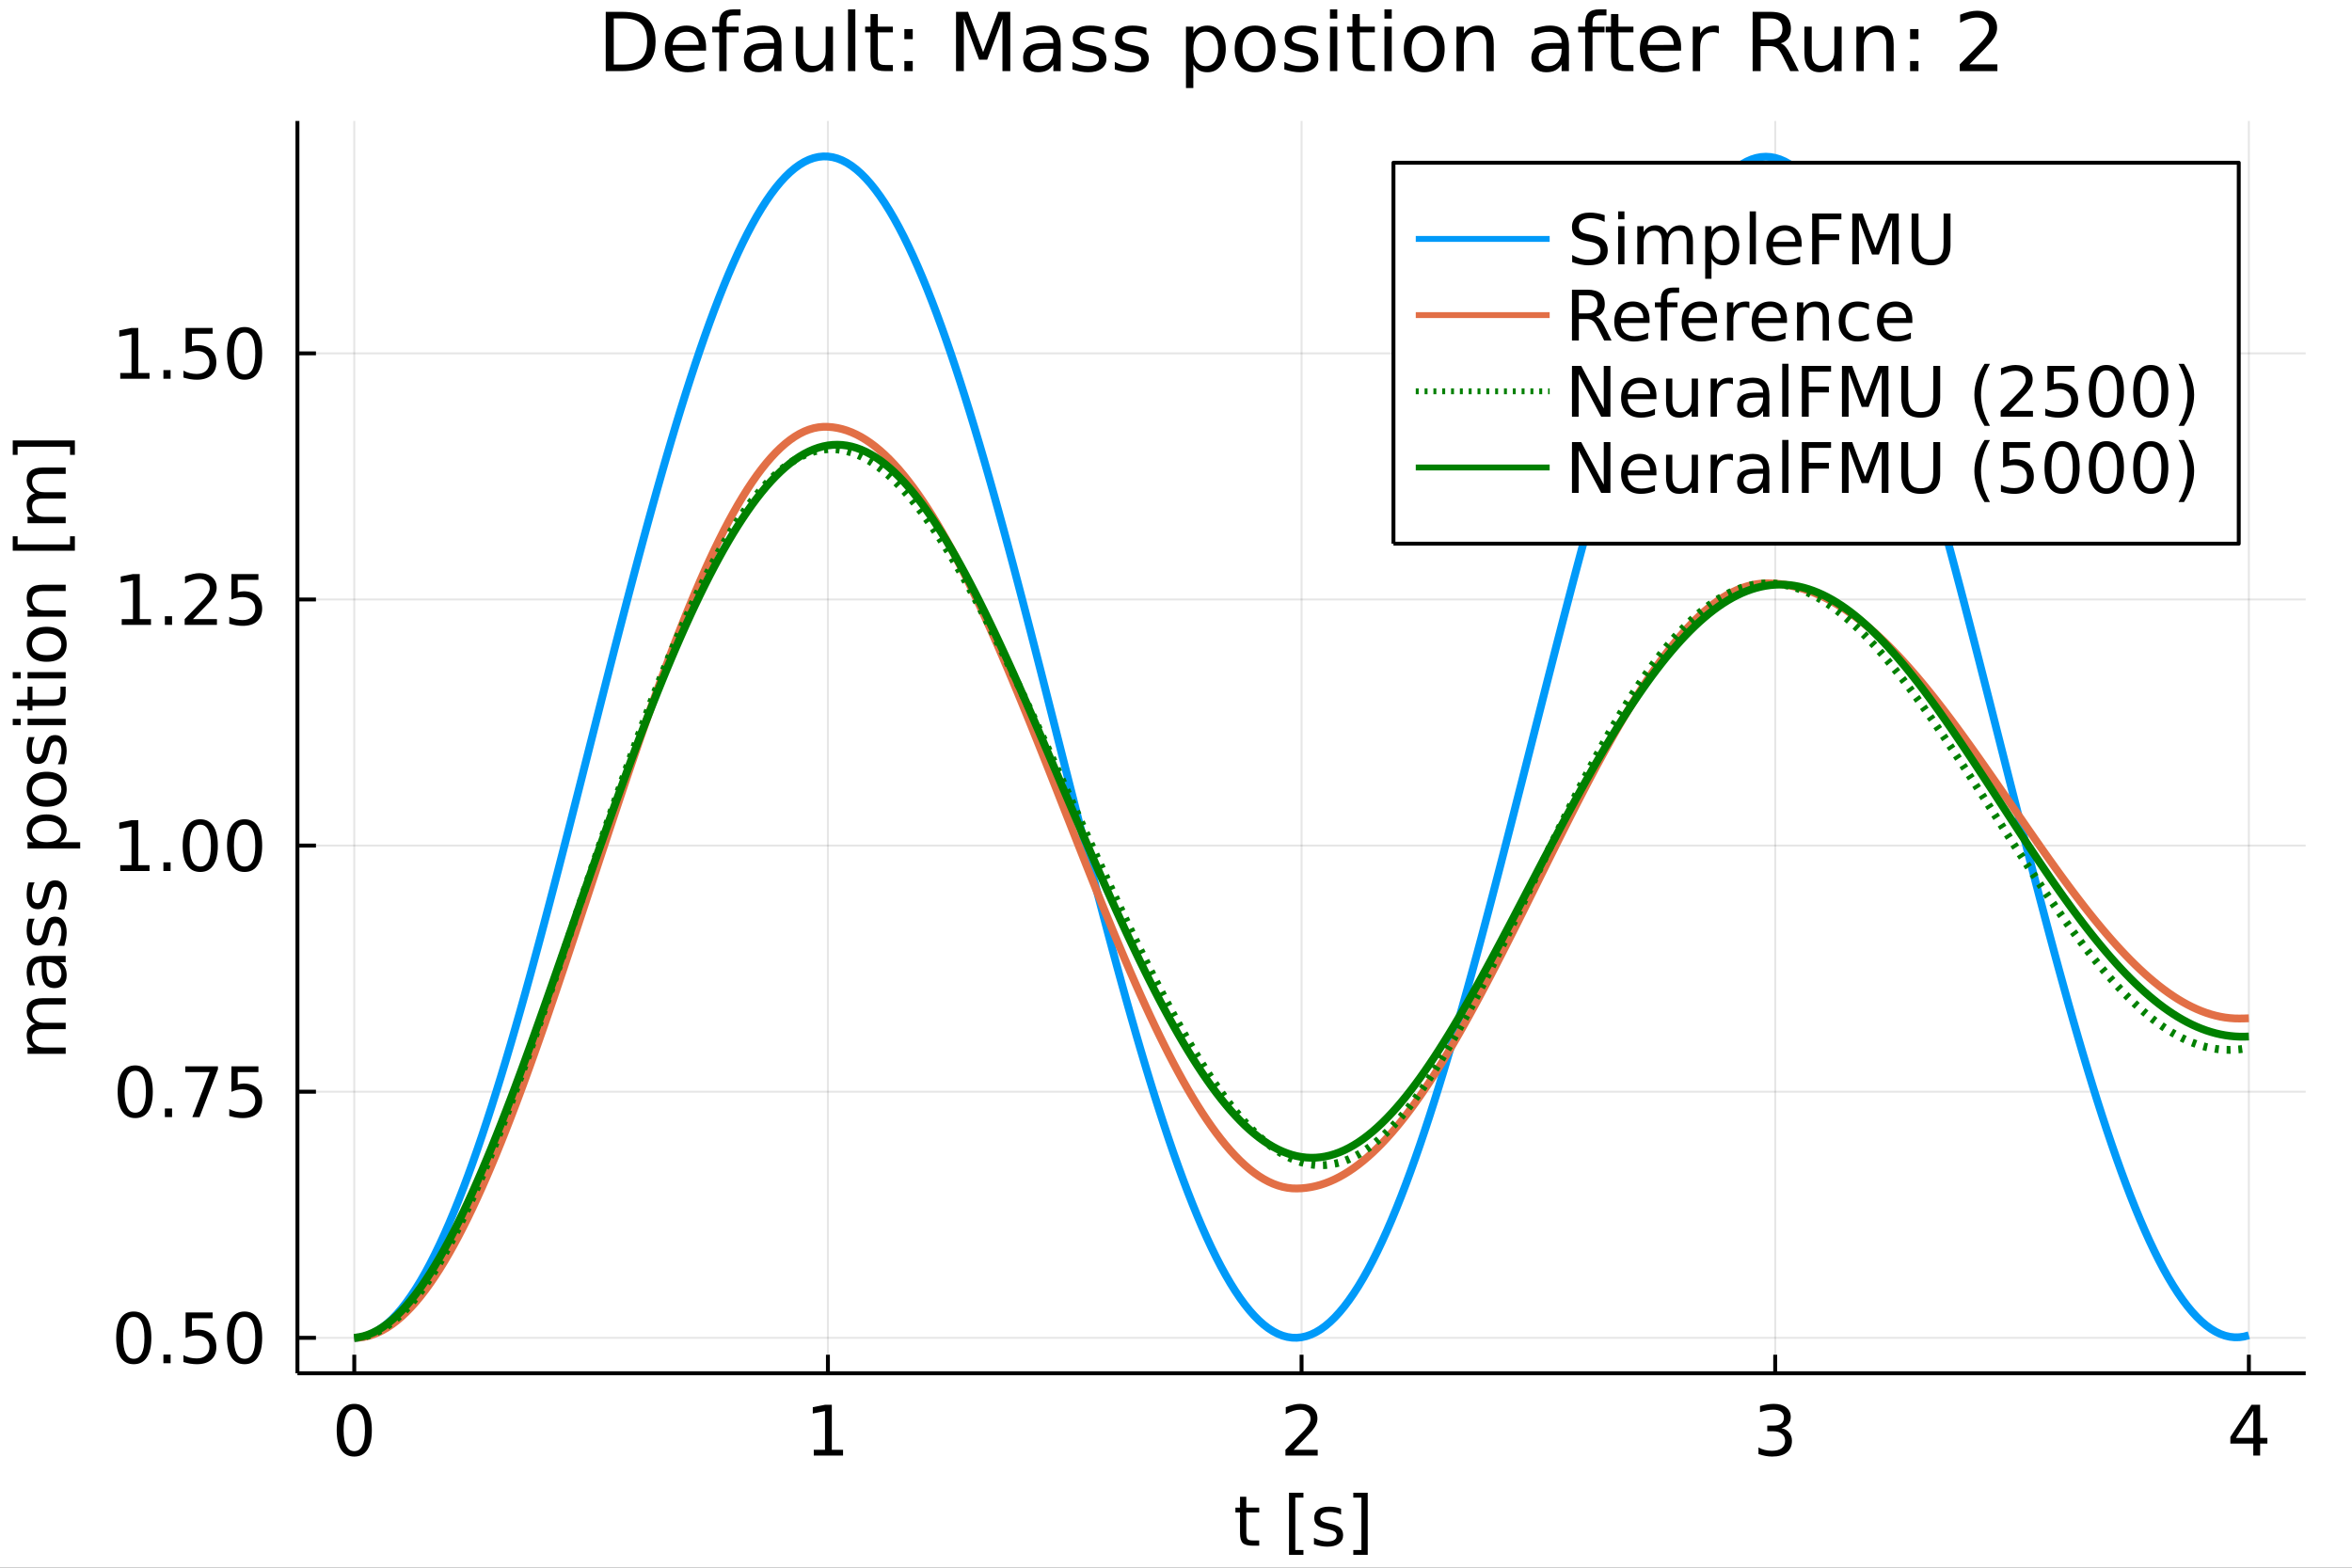 <?xml version="1.0" encoding="utf-8"?>
<svg xmlns="http://www.w3.org/2000/svg" xmlns:xlink="http://www.w3.org/1999/xlink" width="600" height="400" viewBox="0 0 2400 1600">
<rect x="0" y="0" width="2400" height="1600" fill="#333333" stroke="none"/>
<defs>
  <clipPath id="clip880">
    <rect x="0" y="0" width="2400" height="1600"/>
  </clipPath>
</defs>
<path clip-path="url(#clip880)" d="
M0 1600 L2400 1600 L2400 0 L0 0  Z
  " fill="#ffffff" fill-rule="evenodd" fill-opacity="1"/>
<defs>
  <clipPath id="clip881">
    <rect x="480" y="0" width="1681" height="1600"/>
  </clipPath>
</defs>
<path clip-path="url(#clip880)" d="
M303.503 1401.58 L2352.76 1401.58 L2352.76 123.472 L303.503 123.472  Z
  " fill="#ffffff" fill-rule="evenodd" fill-opacity="1"/>
<defs>
  <clipPath id="clip882">
    <rect x="303" y="123" width="2050" height="1279"/>
  </clipPath>
</defs>
<polyline clip-path="url(#clip882)" style="stroke:#000000; stroke-linecap:butt; stroke-linejoin:round; stroke-width:2; stroke-opacity:0.1; fill:none" points="
  361.501,1401.58 361.501,123.472 
  "/>
<polyline clip-path="url(#clip882)" style="stroke:#000000; stroke-linecap:butt; stroke-linejoin:round; stroke-width:2; stroke-opacity:0.1; fill:none" points="
  844.815,1401.58 844.815,123.472 
  "/>
<polyline clip-path="url(#clip882)" style="stroke:#000000; stroke-linecap:butt; stroke-linejoin:round; stroke-width:2; stroke-opacity:0.1; fill:none" points="
  1328.13,1401.58 1328.13,123.472 
  "/>
<polyline clip-path="url(#clip882)" style="stroke:#000000; stroke-linecap:butt; stroke-linejoin:round; stroke-width:2; stroke-opacity:0.1; fill:none" points="
  1811.44,1401.58 1811.44,123.472 
  "/>
<polyline clip-path="url(#clip882)" style="stroke:#000000; stroke-linecap:butt; stroke-linejoin:round; stroke-width:2; stroke-opacity:0.1; fill:none" points="
  2294.76,1401.58 2294.76,123.472 
  "/>
<polyline clip-path="url(#clip880)" style="stroke:#000000; stroke-linecap:butt; stroke-linejoin:round; stroke-width:4; stroke-opacity:1; fill:none" points="
  303.503,1401.58 2352.76,1401.58 
  "/>
<polyline clip-path="url(#clip880)" style="stroke:#000000; stroke-linecap:butt; stroke-linejoin:round; stroke-width:4; stroke-opacity:1; fill:none" points="
  361.501,1401.58 361.501,1382.68 
  "/>
<polyline clip-path="url(#clip880)" style="stroke:#000000; stroke-linecap:butt; stroke-linejoin:round; stroke-width:4; stroke-opacity:1; fill:none" points="
  844.815,1401.58 844.815,1382.68 
  "/>
<polyline clip-path="url(#clip880)" style="stroke:#000000; stroke-linecap:butt; stroke-linejoin:round; stroke-width:4; stroke-opacity:1; fill:none" points="
  1328.13,1401.58 1328.13,1382.68 
  "/>
<polyline clip-path="url(#clip880)" style="stroke:#000000; stroke-linecap:butt; stroke-linejoin:round; stroke-width:4; stroke-opacity:1; fill:none" points="
  1811.44,1401.58 1811.44,1382.68 
  "/>
<polyline clip-path="url(#clip880)" style="stroke:#000000; stroke-linecap:butt; stroke-linejoin:round; stroke-width:4; stroke-opacity:1; fill:none" points="
  2294.76,1401.58 2294.76,1382.68 
  "/>
<path clip-path="url(#clip880)" d="M361.501 1438.36 Q356.084 1438.36 353.341 1443.71 Q350.633 1449.02 350.633 1459.71 Q350.633 1470.37 353.341 1475.72 Q356.084 1481.03 361.501 1481.03 Q366.952 1481.03 369.66 1475.72 Q372.403 1470.37 372.403 1459.71 Q372.403 1449.02 369.66 1443.71 Q366.952 1438.36 361.501 1438.36 M361.501 1432.8 Q370.216 1432.8 374.799 1439.71 Q379.417 1446.59 379.417 1459.71 Q379.417 1472.8 374.799 1479.71 Q370.216 1486.59 361.501 1486.59 Q352.785 1486.59 348.167 1479.71 Q343.584 1472.8 343.584 1459.71 Q343.584 1446.59 348.167 1439.71 Q352.785 1432.8 361.501 1432.8 Z" fill="#000000" fill-rule="evenodd" fill-opacity="1" /><path clip-path="url(#clip880)" d="M830.388 1479.68 L841.846 1479.68 L841.846 1440.13 L829.381 1442.63 L829.381 1436.24 L841.777 1433.74 L848.791 1433.74 L848.791 1479.68 L860.249 1479.68 L860.249 1485.58 L830.388 1485.58 L830.388 1479.68 Z" fill="#000000" fill-rule="evenodd" fill-opacity="1" /><path clip-path="url(#clip880)" d="M1320.11 1479.68 L1344.59 1479.68 L1344.59 1485.58 L1311.67 1485.58 L1311.67 1479.68 Q1315.66 1475.55 1322.54 1468.6 Q1329.45 1461.62 1331.22 1459.61 Q1334.59 1455.82 1335.91 1453.22 Q1337.26 1450.58 1337.26 1448.05 Q1337.26 1443.91 1334.34 1441.31 Q1331.46 1438.71 1326.81 1438.71 Q1323.51 1438.71 1319.83 1439.85 Q1316.19 1441 1312.02 1443.32 L1312.02 1436.24 Q1316.25 1434.54 1319.94 1433.67 Q1323.62 1432.8 1326.67 1432.8 Q1334.73 1432.8 1339.52 1436.83 Q1344.31 1440.86 1344.31 1447.59 Q1344.31 1450.79 1343.09 1453.67 Q1341.91 1456.52 1338.75 1460.41 Q1337.89 1461.41 1333.23 1466.24 Q1328.58 1471.03 1320.11 1479.68 Z" fill="#000000" fill-rule="evenodd" fill-opacity="1" /><path clip-path="url(#clip880)" d="M1817.82 1457.63 Q1822.85 1458.7 1825.66 1462.11 Q1828.51 1465.51 1828.51 1470.51 Q1828.51 1478.18 1823.23 1482.39 Q1817.95 1486.59 1808.23 1486.59 Q1804.97 1486.59 1801.5 1485.93 Q1798.06 1485.3 1794.38 1484.02 L1794.38 1477.25 Q1797.29 1478.95 1800.77 1479.82 Q1804.24 1480.68 1808.02 1480.68 Q1814.62 1480.68 1818.06 1478.08 Q1821.53 1475.48 1821.53 1470.51 Q1821.53 1465.93 1818.3 1463.36 Q1815.11 1460.75 1809.38 1460.75 L1803.34 1460.75 L1803.34 1454.99 L1809.66 1454.99 Q1814.83 1454.99 1817.57 1452.94 Q1820.32 1450.86 1820.32 1446.97 Q1820.32 1442.98 1817.47 1440.86 Q1814.66 1438.71 1809.38 1438.71 Q1806.5 1438.71 1803.2 1439.33 Q1799.9 1439.96 1795.94 1441.27 L1795.94 1435.02 Q1799.93 1433.91 1803.41 1433.36 Q1806.91 1432.8 1810 1432.8 Q1817.99 1432.8 1822.64 1436.45 Q1827.29 1440.06 1827.29 1446.24 Q1827.29 1450.55 1824.83 1453.53 Q1822.36 1456.48 1817.82 1457.63 Z" fill="#000000" fill-rule="evenodd" fill-opacity="1" /><path clip-path="url(#clip880)" d="M2299.27 1439.85 L2281.56 1467.52 L2299.27 1467.52 L2299.27 1439.85 M2297.43 1433.74 L2306.25 1433.74 L2306.25 1467.52 L2313.65 1467.52 L2313.65 1473.36 L2306.25 1473.36 L2306.25 1485.58 L2299.27 1485.58 L2299.27 1473.36 L2275.87 1473.36 L2275.87 1466.59 L2297.43 1433.74 Z" fill="#000000" fill-rule="evenodd" fill-opacity="1" /><path clip-path="url(#clip880)" d="M1271.74 1527.62 L1271.74 1538.66 L1284.9 1538.66 L1284.9 1543.62 L1271.74 1543.62 L1271.74 1564.74 Q1271.74 1569.49 1273.03 1570.85 Q1274.35 1572.2 1278.34 1572.2 L1284.9 1572.2 L1284.9 1577.55 L1278.34 1577.55 Q1270.94 1577.55 1268.13 1574.8 Q1265.32 1572.03 1265.32 1564.74 L1265.32 1543.62 L1260.63 1543.62 L1260.63 1538.66 L1265.32 1538.66 L1265.32 1527.62 L1271.74 1527.62 Z" fill="#000000" fill-rule="evenodd" fill-opacity="1" /><path clip-path="url(#clip880)" d="M1315.32 1523.52 L1330.04 1523.52 L1330.04 1528.49 L1321.71 1528.49 L1321.71 1581.96 L1330.04 1581.96 L1330.04 1586.92 L1315.32 1586.92 L1315.32 1523.52 Z" fill="#000000" fill-rule="evenodd" fill-opacity="1" /><path clip-path="url(#clip880)" d="M1368.44 1539.8 L1368.44 1545.85 Q1365.73 1544.46 1362.82 1543.76 Q1359.9 1543.07 1356.78 1543.07 Q1352.02 1543.07 1349.62 1544.53 Q1347.26 1545.99 1347.26 1548.9 Q1347.26 1551.12 1348.96 1552.41 Q1350.66 1553.66 1355.8 1554.8 L1357.99 1555.29 Q1364.8 1556.75 1367.64 1559.42 Q1370.53 1562.06 1370.53 1566.82 Q1370.53 1572.24 1366.22 1575.4 Q1361.95 1578.55 1354.45 1578.55 Q1351.32 1578.55 1347.92 1577.93 Q1344.55 1577.34 1340.8 1576.12 L1340.8 1569.53 Q1344.34 1571.37 1347.78 1572.3 Q1351.22 1573.21 1354.59 1573.21 Q1359.1 1573.21 1361.53 1571.68 Q1363.96 1570.12 1363.96 1567.3 Q1363.96 1564.7 1362.19 1563.31 Q1360.46 1561.92 1354.52 1560.64 L1352.3 1560.12 Q1346.36 1558.87 1343.72 1556.3 Q1341.08 1553.69 1341.08 1549.18 Q1341.08 1543.69 1344.97 1540.71 Q1348.86 1537.72 1356.01 1537.72 Q1359.55 1537.72 1362.68 1538.24 Q1365.8 1538.76 1368.44 1539.8 Z" fill="#000000" fill-rule="evenodd" fill-opacity="1" /><path clip-path="url(#clip880)" d="M1395.63 1523.52 L1395.63 1586.92 L1380.91 1586.92 L1380.91 1581.96 L1389.21 1581.96 L1389.21 1528.49 L1380.91 1528.49 L1380.91 1523.52 L1395.63 1523.52 Z" fill="#000000" fill-rule="evenodd" fill-opacity="1" /><polyline clip-path="url(#clip882)" style="stroke:#000000; stroke-linecap:butt; stroke-linejoin:round; stroke-width:2; stroke-opacity:0.1; fill:none" points="
  303.503,1365.41 2352.76,1365.41 
  "/>
<polyline clip-path="url(#clip882)" style="stroke:#000000; stroke-linecap:butt; stroke-linejoin:round; stroke-width:2; stroke-opacity:0.1; fill:none" points="
  303.503,1114.21 2352.76,1114.21 
  "/>
<polyline clip-path="url(#clip882)" style="stroke:#000000; stroke-linecap:butt; stroke-linejoin:round; stroke-width:2; stroke-opacity:0.1; fill:none" points="
  303.503,863.02 2352.76,863.02 
  "/>
<polyline clip-path="url(#clip882)" style="stroke:#000000; stroke-linecap:butt; stroke-linejoin:round; stroke-width:2; stroke-opacity:0.1; fill:none" points="
  303.503,611.826 2352.76,611.826 
  "/>
<polyline clip-path="url(#clip882)" style="stroke:#000000; stroke-linecap:butt; stroke-linejoin:round; stroke-width:2; stroke-opacity:0.1; fill:none" points="
  303.503,360.632 2352.76,360.632 
  "/>
<polyline clip-path="url(#clip880)" style="stroke:#000000; stroke-linecap:butt; stroke-linejoin:round; stroke-width:4; stroke-opacity:1; fill:none" points="
  303.503,1401.58 303.503,123.472 
  "/>
<polyline clip-path="url(#clip880)" style="stroke:#000000; stroke-linecap:butt; stroke-linejoin:round; stroke-width:4; stroke-opacity:1; fill:none" points="
  303.503,1365.41 322.401,1365.41 
  "/>
<polyline clip-path="url(#clip880)" style="stroke:#000000; stroke-linecap:butt; stroke-linejoin:round; stroke-width:4; stroke-opacity:1; fill:none" points="
  303.503,1114.21 322.401,1114.21 
  "/>
<polyline clip-path="url(#clip880)" style="stroke:#000000; stroke-linecap:butt; stroke-linejoin:round; stroke-width:4; stroke-opacity:1; fill:none" points="
  303.503,863.02 322.401,863.02 
  "/>
<polyline clip-path="url(#clip880)" style="stroke:#000000; stroke-linecap:butt; stroke-linejoin:round; stroke-width:4; stroke-opacity:1; fill:none" points="
  303.503,611.826 322.401,611.826 
  "/>
<polyline clip-path="url(#clip880)" style="stroke:#000000; stroke-linecap:butt; stroke-linejoin:round; stroke-width:4; stroke-opacity:1; fill:none" points="
  303.503,360.632 322.401,360.632 
  "/>
<path clip-path="url(#clip880)" d="M136.497 1344.11 Q131.08 1344.11 128.337 1349.45 Q125.629 1354.76 125.629 1365.46 Q125.629 1376.12 128.337 1381.47 Q131.08 1386.78 136.497 1386.78 Q141.948 1386.78 144.656 1381.47 Q147.399 1376.12 147.399 1365.46 Q147.399 1354.76 144.656 1349.45 Q141.948 1344.11 136.497 1344.11 M136.497 1338.55 Q145.212 1338.55 149.795 1345.46 Q154.413 1352.33 154.413 1365.46 Q154.413 1378.55 149.795 1385.46 Q145.212 1392.33 136.497 1392.33 Q127.781 1392.33 123.163 1385.46 Q118.58 1378.55 118.58 1365.46 Q118.58 1352.33 123.163 1345.46 Q127.781 1338.55 136.497 1338.55 Z" fill="#000000" fill-rule="evenodd" fill-opacity="1" /><path clip-path="url(#clip880)" d="M166.74 1382.51 L174.066 1382.51 L174.066 1391.33 L166.74 1391.33 L166.74 1382.51 Z" fill="#000000" fill-rule="evenodd" fill-opacity="1" /><path clip-path="url(#clip880)" d="M189.413 1339.49 L216.948 1339.49 L216.948 1345.39 L195.837 1345.39 L195.837 1358.1 Q197.364 1357.58 198.892 1357.33 Q200.42 1357.06 201.948 1357.06 Q210.628 1357.06 215.698 1361.81 Q220.767 1366.57 220.767 1374.7 Q220.767 1383.06 215.559 1387.72 Q210.35 1392.33 200.871 1392.33 Q197.608 1392.33 194.205 1391.78 Q190.837 1391.22 187.226 1390.11 L187.226 1383.06 Q190.351 1384.76 193.684 1385.6 Q197.017 1386.43 200.732 1386.43 Q206.739 1386.43 210.246 1383.27 Q213.753 1380.11 213.753 1374.7 Q213.753 1369.28 210.246 1366.12 Q206.739 1362.96 200.732 1362.96 Q197.92 1362.96 195.108 1363.58 Q192.33 1364.21 189.413 1365.53 L189.413 1339.49 Z" fill="#000000" fill-rule="evenodd" fill-opacity="1" /><path clip-path="url(#clip880)" d="M249.586 1344.11 Q244.17 1344.11 241.427 1349.45 Q238.718 1354.76 238.718 1365.46 Q238.718 1376.12 241.427 1381.47 Q244.17 1386.78 249.586 1386.78 Q255.038 1386.78 257.746 1381.47 Q260.489 1376.12 260.489 1365.46 Q260.489 1354.76 257.746 1349.45 Q255.038 1344.11 249.586 1344.11 M249.586 1338.55 Q258.302 1338.55 262.885 1345.46 Q267.503 1352.33 267.503 1365.46 Q267.503 1378.55 262.885 1385.46 Q258.302 1392.33 249.586 1392.33 Q240.871 1392.33 236.253 1385.46 Q231.67 1378.55 231.67 1365.46 Q231.67 1352.33 236.253 1345.46 Q240.871 1338.55 249.586 1338.55 Z" fill="#000000" fill-rule="evenodd" fill-opacity="1" /><path clip-path="url(#clip880)" d="M137.99 1092.91 Q132.573 1092.91 129.83 1098.26 Q127.122 1103.57 127.122 1114.27 Q127.122 1124.93 129.83 1130.27 Q132.573 1135.58 137.99 1135.58 Q143.441 1135.58 146.149 1130.27 Q148.892 1124.93 148.892 1114.27 Q148.892 1103.57 146.149 1098.26 Q143.441 1092.91 137.99 1092.91 M137.99 1087.36 Q146.705 1087.36 151.288 1094.27 Q155.906 1101.14 155.906 1114.27 Q155.906 1127.36 151.288 1134.27 Q146.705 1141.14 137.99 1141.14 Q129.275 1141.14 124.657 1134.27 Q120.073 1127.36 120.073 1114.27 Q120.073 1101.14 124.657 1094.27 Q129.275 1087.36 137.99 1087.36 Z" fill="#000000" fill-rule="evenodd" fill-opacity="1" /><path clip-path="url(#clip880)" d="M168.233 1131.31 L175.559 1131.31 L175.559 1140.13 L168.233 1140.13 L168.233 1131.31 Z" fill="#000000" fill-rule="evenodd" fill-opacity="1" /><path clip-path="url(#clip880)" d="M189.066 1088.29 L222.399 1088.29 L222.399 1091.28 L203.58 1140.13 L196.253 1140.13 L213.962 1094.2 L189.066 1094.2 L189.066 1088.29 Z" fill="#000000" fill-rule="evenodd" fill-opacity="1" /><path clip-path="url(#clip880)" d="M236.149 1088.29 L263.684 1088.29 L263.684 1094.2 L242.573 1094.2 L242.573 1106.9 Q244.1 1106.38 245.628 1106.14 Q247.156 1105.86 248.684 1105.86 Q257.364 1105.86 262.434 1110.62 Q267.503 1115.38 267.503 1123.5 Q267.503 1131.87 262.295 1136.52 Q257.086 1141.14 247.607 1141.14 Q244.343 1141.14 240.941 1140.58 Q237.573 1140.03 233.961 1138.92 L233.961 1131.87 Q237.086 1133.57 240.42 1134.4 Q243.753 1135.24 247.468 1135.24 Q253.475 1135.24 256.982 1132.08 Q260.489 1128.92 260.489 1123.5 Q260.489 1118.08 256.982 1114.93 Q253.475 1111.77 247.468 1111.77 Q244.656 1111.77 241.843 1112.39 Q239.066 1113.02 236.149 1114.33 L236.149 1088.29 Z" fill="#000000" fill-rule="evenodd" fill-opacity="1" /><path clip-path="url(#clip880)" d="M122.712 883.037 L134.17 883.037 L134.17 843.488 L121.705 845.988 L121.705 839.6 L134.101 837.1 L141.115 837.1 L141.115 883.037 L152.573 883.037 L152.573 888.94 L122.712 888.94 L122.712 883.037 Z" fill="#000000" fill-rule="evenodd" fill-opacity="1" /><path clip-path="url(#clip880)" d="M166.74 880.12 L174.066 880.12 L174.066 888.94 L166.74 888.94 L166.74 880.12 Z" fill="#000000" fill-rule="evenodd" fill-opacity="1" /><path clip-path="url(#clip880)" d="M204.344 841.718 Q198.927 841.718 196.184 847.065 Q193.476 852.377 193.476 863.072 Q193.476 873.731 196.184 879.079 Q198.927 884.391 204.344 884.391 Q209.795 884.391 212.503 879.079 Q215.246 873.731 215.246 863.072 Q215.246 852.377 212.503 847.065 Q209.795 841.718 204.344 841.718 M204.344 836.162 Q213.059 836.162 217.642 843.072 Q222.26 849.947 222.26 863.072 Q222.26 876.162 217.642 883.072 Q213.059 889.947 204.344 889.947 Q195.628 889.947 191.01 883.072 Q186.427 876.162 186.427 863.072 Q186.427 849.947 191.01 843.072 Q195.628 836.162 204.344 836.162 Z" fill="#000000" fill-rule="evenodd" fill-opacity="1" /><path clip-path="url(#clip880)" d="M249.586 841.718 Q244.17 841.718 241.427 847.065 Q238.718 852.377 238.718 863.072 Q238.718 873.731 241.427 879.079 Q244.17 884.391 249.586 884.391 Q255.038 884.391 257.746 879.079 Q260.489 873.731 260.489 863.072 Q260.489 852.377 257.746 847.065 Q255.038 841.718 249.586 841.718 M249.586 836.162 Q258.302 836.162 262.885 843.072 Q267.503 849.947 267.503 863.072 Q267.503 876.162 262.885 883.072 Q258.302 889.947 249.586 889.947 Q240.871 889.947 236.253 883.072 Q231.67 876.162 231.67 863.072 Q231.67 849.947 236.253 843.072 Q240.871 836.162 249.586 836.162 Z" fill="#000000" fill-rule="evenodd" fill-opacity="1" /><path clip-path="url(#clip880)" d="M124.205 631.843 L135.663 631.843 L135.663 592.295 L123.198 594.795 L123.198 588.406 L135.594 585.906 L142.608 585.906 L142.608 631.843 L154.066 631.843 L154.066 637.746 L124.205 637.746 L124.205 631.843 Z" fill="#000000" fill-rule="evenodd" fill-opacity="1" /><path clip-path="url(#clip880)" d="M168.233 628.927 L175.559 628.927 L175.559 637.746 L168.233 637.746 L168.233 628.927 Z" fill="#000000" fill-rule="evenodd" fill-opacity="1" /><path clip-path="url(#clip880)" d="M196.878 631.843 L221.357 631.843 L221.357 637.746 L188.441 637.746 L188.441 631.843 Q192.434 627.711 199.309 620.767 Q206.219 613.788 207.989 611.774 Q211.357 607.989 212.677 605.385 Q214.031 602.746 214.031 600.211 Q214.031 596.08 211.114 593.475 Q208.232 590.871 203.58 590.871 Q200.281 590.871 196.601 592.017 Q192.955 593.163 188.788 595.489 L188.788 588.406 Q193.024 586.705 196.705 585.837 Q200.385 584.968 203.441 584.968 Q211.496 584.968 216.288 588.996 Q221.08 593.024 221.08 599.76 Q221.08 602.954 219.864 605.836 Q218.684 608.684 215.524 612.572 Q214.656 613.579 210.003 618.406 Q205.351 623.197 196.878 631.843 Z" fill="#000000" fill-rule="evenodd" fill-opacity="1" /><path clip-path="url(#clip880)" d="M236.149 585.906 L263.684 585.906 L263.684 591.809 L242.573 591.809 L242.573 604.517 Q244.1 603.996 245.628 603.753 Q247.156 603.475 248.684 603.475 Q257.364 603.475 262.434 608.232 Q267.503 612.989 267.503 621.114 Q267.503 629.482 262.295 634.135 Q257.086 638.753 247.607 638.753 Q244.343 638.753 240.941 638.197 Q237.573 637.642 233.961 636.531 L233.961 629.482 Q237.086 631.184 240.42 632.017 Q243.753 632.85 247.468 632.85 Q253.475 632.85 256.982 629.69 Q260.489 626.531 260.489 621.114 Q260.489 615.697 256.982 612.538 Q253.475 609.378 247.468 609.378 Q244.656 609.378 241.843 610.003 Q239.066 610.628 236.149 611.948 L236.149 585.906 Z" fill="#000000" fill-rule="evenodd" fill-opacity="1" /><path clip-path="url(#clip880)" d="M122.712 380.65 L134.17 380.65 L134.17 341.101 L121.705 343.601 L121.705 337.212 L134.101 334.712 L141.115 334.712 L141.115 380.65 L152.573 380.65 L152.573 386.552 L122.712 386.552 L122.712 380.65 Z" fill="#000000" fill-rule="evenodd" fill-opacity="1" /><path clip-path="url(#clip880)" d="M166.74 377.733 L174.066 377.733 L174.066 386.552 L166.74 386.552 L166.74 377.733 Z" fill="#000000" fill-rule="evenodd" fill-opacity="1" /><path clip-path="url(#clip880)" d="M189.413 334.712 L216.948 334.712 L216.948 340.615 L195.837 340.615 L195.837 353.323 Q197.364 352.802 198.892 352.559 Q200.42 352.282 201.948 352.282 Q210.628 352.282 215.698 357.039 Q220.767 361.795 220.767 369.92 Q220.767 378.288 215.559 382.941 Q210.35 387.559 200.871 387.559 Q197.608 387.559 194.205 387.004 Q190.837 386.448 187.226 385.337 L187.226 378.288 Q190.351 379.99 193.684 380.823 Q197.017 381.656 200.732 381.656 Q206.739 381.656 210.246 378.497 Q213.753 375.337 213.753 369.92 Q213.753 364.504 210.246 361.344 Q206.739 358.184 200.732 358.184 Q197.92 358.184 195.108 358.809 Q192.33 359.434 189.413 360.754 L189.413 334.712 Z" fill="#000000" fill-rule="evenodd" fill-opacity="1" /><path clip-path="url(#clip880)" d="M249.586 339.33 Q244.17 339.33 241.427 344.678 Q238.718 349.99 238.718 360.684 Q238.718 371.344 241.427 376.691 Q244.17 382.004 249.586 382.004 Q255.038 382.004 257.746 376.691 Q260.489 371.344 260.489 360.684 Q260.489 349.99 257.746 344.678 Q255.038 339.33 249.586 339.33 M249.586 333.775 Q258.302 333.775 262.885 340.684 Q267.503 347.559 267.503 360.684 Q267.503 373.775 262.885 380.684 Q258.302 387.559 249.586 387.559 Q240.871 387.559 236.253 380.684 Q231.67 373.775 231.67 360.684 Q231.67 347.559 236.253 340.684 Q240.871 333.775 249.586 333.775 Z" fill="#000000" fill-rule="evenodd" fill-opacity="1" /><path clip-path="url(#clip880)" d="M35.605 1045.01 Q31.299 1042.61 29.251 1039.28 Q27.202 1035.94 27.202 1031.43 Q27.202 1025.35 31.473 1022.06 Q35.709 1018.76 43.556 1018.76 L67.028 1018.76 L67.028 1025.18 L43.764 1025.18 Q38.174 1025.18 35.466 1027.16 Q32.758 1029.14 32.758 1033.2 Q32.758 1038.17 36.056 1041.05 Q39.355 1043.93 45.049 1043.93 L67.028 1043.93 L67.028 1050.35 L43.764 1050.35 Q38.139 1050.35 35.466 1052.33 Q32.758 1054.31 32.758 1058.44 Q32.758 1063.34 36.091 1066.22 Q39.389 1069.1 45.049 1069.1 L67.028 1069.1 L67.028 1075.53 L28.14 1075.53 L28.14 1069.1 L34.181 1069.1 Q30.605 1066.92 28.903 1063.86 Q27.202 1060.81 27.202 1056.6 Q27.202 1052.37 29.355 1049.42 Q31.508 1046.43 35.605 1045.01 Z" fill="#000000" fill-rule="evenodd" fill-opacity="1" /><path clip-path="url(#clip880)" d="M47.48 988.341 Q47.48 996.084 49.251 999.07 Q51.021 1002.06 55.292 1002.06 Q58.695 1002.06 60.709 999.834 Q62.688 997.577 62.688 993.723 Q62.688 988.41 58.938 985.216 Q55.153 981.987 48.903 981.987 L47.48 981.987 L47.48 988.341 M44.841 975.598 L67.028 975.598 L67.028 981.987 L61.125 981.987 Q64.667 984.174 66.368 987.438 Q68.035 990.702 68.035 995.424 Q68.035 1001.4 64.702 1004.94 Q61.334 1008.44 55.709 1008.44 Q49.146 1008.44 45.813 1004.07 Q42.48 999.66 42.48 990.945 L42.48 981.987 L41.855 981.987 Q37.445 981.987 35.049 984.903 Q32.619 987.785 32.619 993.028 Q32.619 996.362 33.417 999.521 Q34.216 1002.68 35.813 1005.6 L29.91 1005.6 Q28.556 1002.09 27.896 998.792 Q27.202 995.493 27.202 992.369 Q27.202 983.931 31.577 979.764 Q35.952 975.598 44.841 975.598 Z" fill="#000000" fill-rule="evenodd" fill-opacity="1" /><path clip-path="url(#clip880)" d="M29.285 937.647 L35.327 937.647 Q33.938 940.355 33.244 943.272 Q32.549 946.188 32.549 949.313 Q32.549 954.07 34.008 956.466 Q35.466 958.827 38.383 958.827 Q40.605 958.827 41.889 957.126 Q43.139 955.424 44.285 950.285 L44.771 948.098 Q46.23 941.292 48.903 938.445 Q51.542 935.563 56.299 935.563 Q61.716 935.563 64.875 939.869 Q68.035 944.14 68.035 951.64 Q68.035 954.765 67.41 958.167 Q66.82 961.535 65.605 965.285 L59.007 965.285 Q60.848 961.744 61.785 958.306 Q62.688 954.869 62.688 951.501 Q62.688 946.987 61.16 944.556 Q59.598 942.126 56.785 942.126 Q54.181 942.126 52.792 943.897 Q51.403 945.633 50.118 951.57 L49.598 953.792 Q48.348 959.73 45.778 962.369 Q43.174 965.008 38.66 965.008 Q33.174 965.008 30.188 961.119 Q27.202 957.23 27.202 950.077 Q27.202 946.535 27.723 943.41 Q28.244 940.285 29.285 937.647 Z" fill="#000000" fill-rule="evenodd" fill-opacity="1" /><path clip-path="url(#clip880)" d="M29.285 900.598 L35.327 900.598 Q33.938 903.306 33.244 906.223 Q32.549 909.14 32.549 912.265 Q32.549 917.022 34.008 919.418 Q35.466 921.779 38.383 921.779 Q40.605 921.779 41.889 920.077 Q43.139 918.376 44.285 913.237 L44.771 911.049 Q46.23 904.244 48.903 901.397 Q51.542 898.515 56.299 898.515 Q61.716 898.515 64.875 902.82 Q68.035 907.091 68.035 914.591 Q68.035 917.716 67.41 921.119 Q66.82 924.487 65.605 928.237 L59.007 928.237 Q60.848 924.695 61.785 921.258 Q62.688 917.82 62.688 914.452 Q62.688 909.938 61.16 907.508 Q59.598 905.077 56.785 905.077 Q54.181 905.077 52.792 906.848 Q51.403 908.584 50.118 914.522 L49.598 916.744 Q48.348 922.681 45.778 925.32 Q43.174 927.959 38.66 927.959 Q33.174 927.959 30.188 924.07 Q27.202 920.181 27.202 913.029 Q27.202 909.487 27.723 906.362 Q28.244 903.237 29.285 900.598 Z" fill="#000000" fill-rule="evenodd" fill-opacity="1" /><path clip-path="url(#clip880)" d="M61.195 859.557 L81.82 859.557 L81.82 865.98 L28.14 865.98 L28.14 859.557 L34.042 859.557 Q30.57 857.543 28.903 854.487 Q27.202 851.397 27.202 847.126 Q27.202 840.043 32.827 835.633 Q38.452 831.189 47.618 831.189 Q56.785 831.189 62.41 835.633 Q68.035 840.043 68.035 847.126 Q68.035 851.397 66.368 854.487 Q64.667 857.543 61.195 859.557 M47.618 837.821 Q40.57 837.821 36.577 840.737 Q32.549 843.619 32.549 848.689 Q32.549 853.758 36.577 856.675 Q40.57 859.557 47.618 859.557 Q54.667 859.557 58.695 856.675 Q62.688 853.758 62.688 848.689 Q62.688 843.619 58.695 840.737 Q54.667 837.821 47.618 837.821 Z" fill="#000000" fill-rule="evenodd" fill-opacity="1" /><path clip-path="url(#clip880)" d="M32.619 805.529 Q32.619 810.668 36.646 813.654 Q40.639 816.64 47.618 816.64 Q54.598 816.64 58.625 813.689 Q62.618 810.703 62.618 805.529 Q62.618 800.425 58.591 797.439 Q54.563 794.453 47.618 794.453 Q40.709 794.453 36.681 797.439 Q32.619 800.425 32.619 805.529 M27.202 805.529 Q27.202 797.196 32.619 792.439 Q38.035 787.682 47.618 787.682 Q57.167 787.682 62.618 792.439 Q68.035 797.196 68.035 805.529 Q68.035 813.897 62.618 818.654 Q57.167 823.376 47.618 823.376 Q38.035 823.376 32.619 818.654 Q27.202 813.897 27.202 805.529 Z" fill="#000000" fill-rule="evenodd" fill-opacity="1" /><path clip-path="url(#clip880)" d="M29.285 752.3 L35.327 752.3 Q33.938 755.009 33.244 757.925 Q32.549 760.842 32.549 763.967 Q32.549 768.724 34.008 771.12 Q35.466 773.481 38.383 773.481 Q40.605 773.481 41.889 771.779 Q43.139 770.078 44.285 764.939 L44.771 762.752 Q46.23 755.946 48.903 753.099 Q51.542 750.217 56.299 750.217 Q61.716 750.217 64.875 754.523 Q68.035 758.793 68.035 766.293 Q68.035 769.418 67.41 772.821 Q66.82 776.189 65.605 779.939 L59.007 779.939 Q60.848 776.397 61.785 772.96 Q62.688 769.522 62.688 766.154 Q62.688 761.641 61.16 759.21 Q59.598 756.779 56.785 756.779 Q54.181 756.779 52.792 758.55 Q51.403 760.286 50.118 766.224 L49.598 768.446 Q48.348 774.384 45.778 777.022 Q43.174 779.661 38.66 779.661 Q33.174 779.661 30.188 775.772 Q27.202 771.884 27.202 764.731 Q27.202 761.189 27.723 758.064 Q28.244 754.939 29.285 752.3 Z" fill="#000000" fill-rule="evenodd" fill-opacity="1" /><path clip-path="url(#clip880)" d="M28.14 740.043 L28.14 733.655 L67.028 733.655 L67.028 740.043 L28.14 740.043 M13.001 740.043 L13.001 733.655 L21.091 733.655 L21.091 740.043 L13.001 740.043 Z" fill="#000000" fill-rule="evenodd" fill-opacity="1" /><path clip-path="url(#clip880)" d="M17.098 713.967 L28.14 713.967 L28.14 700.808 L33.105 700.808 L33.105 713.967 L54.216 713.967 Q58.973 713.967 60.327 712.683 Q61.681 711.363 61.681 707.37 L61.681 700.808 L67.028 700.808 L67.028 707.37 Q67.028 714.766 64.285 717.578 Q61.507 720.391 54.216 720.391 L33.105 720.391 L33.105 725.078 L28.14 725.078 L28.14 720.391 L17.098 720.391 L17.098 713.967 Z" fill="#000000" fill-rule="evenodd" fill-opacity="1" /><path clip-path="url(#clip880)" d="M28.14 692.405 L28.14 686.016 L67.028 686.016 L67.028 692.405 L28.14 692.405 M13.001 692.405 L13.001 686.016 L21.091 686.016 L21.091 692.405 L13.001 692.405 Z" fill="#000000" fill-rule="evenodd" fill-opacity="1" /><path clip-path="url(#clip880)" d="M32.619 657.579 Q32.619 662.717 36.646 665.704 Q40.639 668.69 47.618 668.69 Q54.598 668.69 58.625 665.738 Q62.618 662.752 62.618 657.579 Q62.618 652.474 58.591 649.488 Q54.563 646.502 47.618 646.502 Q40.709 646.502 36.681 649.488 Q32.619 652.474 32.619 657.579 M27.202 657.579 Q27.202 649.245 32.619 644.488 Q38.035 639.732 47.618 639.732 Q57.167 639.732 62.618 644.488 Q68.035 649.245 68.035 657.579 Q68.035 665.947 62.618 670.704 Q57.167 675.426 47.618 675.426 Q38.035 675.426 32.619 670.704 Q27.202 665.947 27.202 657.579 Z" fill="#000000" fill-rule="evenodd" fill-opacity="1" /><path clip-path="url(#clip880)" d="M43.556 596.815 L67.028 596.815 L67.028 603.204 L43.764 603.204 Q38.244 603.204 35.501 605.357 Q32.758 607.509 32.758 611.815 Q32.758 616.989 36.056 619.975 Q39.355 622.961 45.049 622.961 L67.028 622.961 L67.028 629.384 L28.14 629.384 L28.14 622.961 L34.181 622.961 Q30.674 620.669 28.938 617.579 Q27.202 614.454 27.202 610.391 Q27.202 603.69 31.369 600.253 Q35.501 596.815 43.556 596.815 Z" fill="#000000" fill-rule="evenodd" fill-opacity="1" /><path clip-path="url(#clip880)" d="M13.001 562.058 L13.001 547.336 L17.966 547.336 L17.966 555.669 L71.438 555.669 L71.438 547.336 L76.403 547.336 L76.403 562.058 L13.001 562.058 Z" fill="#000000" fill-rule="evenodd" fill-opacity="1" /><path clip-path="url(#clip880)" d="M35.605 503.448 Q31.299 501.052 29.251 497.718 Q27.202 494.385 27.202 489.871 Q27.202 483.795 31.473 480.496 Q35.709 477.198 43.556 477.198 L67.028 477.198 L67.028 483.621 L43.764 483.621 Q38.174 483.621 35.466 485.6 Q32.758 487.58 32.758 491.642 Q32.758 496.607 36.056 499.489 Q39.355 502.371 45.049 502.371 L67.028 502.371 L67.028 508.795 L43.764 508.795 Q38.139 508.795 35.466 510.774 Q32.758 512.753 32.758 516.885 Q32.758 521.781 36.091 524.663 Q39.389 527.545 45.049 527.545 L67.028 527.545 L67.028 533.968 L28.14 533.968 L28.14 527.545 L34.181 527.545 Q30.605 525.357 28.903 522.302 Q27.202 519.246 27.202 515.045 Q27.202 510.809 29.355 507.857 Q31.508 504.871 35.605 503.448 Z" fill="#000000" fill-rule="evenodd" fill-opacity="1" /><path clip-path="url(#clip880)" d="M13.001 449.524 L76.403 449.524 L76.403 464.246 L71.438 464.246 L71.438 455.948 L17.966 455.948 L17.966 464.246 L13.001 464.246 L13.001 449.524 Z" fill="#000000" fill-rule="evenodd" fill-opacity="1" /><path clip-path="url(#clip880)" d="M626.29 18.82 L626.29 65.852 L636.174 65.852 Q648.692 65.852 654.484 60.18 Q660.318 54.509 660.318 42.275 Q660.318 30.122 654.484 24.492 Q648.692 18.82 636.174 18.82 L626.29 18.82 M618.107 12.096 L634.918 12.096 Q652.499 12.096 660.723 19.428 Q668.946 26.72 668.946 42.275 Q668.946 57.912 660.682 65.244 Q652.418 72.576 634.918 72.576 L618.107 72.576 L618.107 12.096 Z" fill="#000000" fill-rule="evenodd" fill-opacity="1" /><path clip-path="url(#clip880)" d="M720.474 48.028 L720.474 51.673 L686.203 51.673 Q686.689 59.37 690.821 63.421 Q694.993 67.431 702.407 67.431 Q706.7 67.431 710.711 66.378 Q714.762 65.325 718.732 63.218 L718.732 70.267 Q714.721 71.968 710.508 72.86 Q706.295 73.751 701.961 73.751 Q691.104 73.751 684.745 67.431 Q678.425 61.112 678.425 50.337 Q678.425 39.197 684.421 32.675 Q690.456 26.112 700.665 26.112 Q709.82 26.112 715.126 32.026 Q720.474 37.9 720.474 48.028 M713.02 45.84 Q712.939 39.723 709.577 36.077 Q706.255 32.431 700.746 32.431 Q694.507 32.431 690.74 35.956 Q687.013 39.48 686.446 45.88 L713.02 45.84 Z" fill="#000000" fill-rule="evenodd" fill-opacity="1" /><path clip-path="url(#clip880)" d="M755.676 9.544 L755.676 15.742 L748.546 15.742 Q744.536 15.742 742.956 17.362 Q741.417 18.983 741.417 23.195 L741.417 27.206 L753.691 27.206 L753.691 32.999 L741.417 32.999 L741.417 72.576 L733.923 72.576 L733.923 32.999 L726.793 32.999 L726.793 27.206 L733.923 27.206 L733.923 24.046 Q733.923 16.471 737.447 13.028 Q740.971 9.544 748.627 9.544 L755.676 9.544 Z" fill="#000000" fill-rule="evenodd" fill-opacity="1" /><path clip-path="url(#clip880)" d="M782.533 49.769 Q773.5 49.769 770.016 51.835 Q766.532 53.901 766.532 58.884 Q766.532 62.854 769.125 65.203 Q771.758 67.512 776.255 67.512 Q782.452 67.512 786.179 63.137 Q789.947 58.722 789.947 51.43 L789.947 49.769 L782.533 49.769 M797.4 46.691 L797.4 72.576 L789.947 72.576 L789.947 65.689 Q787.394 69.821 783.587 71.806 Q779.779 73.751 774.27 73.751 Q767.302 73.751 763.17 69.862 Q759.079 65.933 759.079 59.37 Q759.079 51.714 764.183 47.825 Q769.327 43.936 779.495 43.936 L789.947 43.936 L789.947 43.207 Q789.947 38.062 786.544 35.267 Q783.182 32.431 777.065 32.431 Q773.176 32.431 769.489 33.363 Q765.803 34.295 762.4 36.158 L762.4 29.272 Q766.492 27.692 770.34 26.922 Q774.189 26.112 777.834 26.112 Q787.678 26.112 792.539 31.216 Q797.4 36.32 797.4 46.691 Z" fill="#000000" fill-rule="evenodd" fill-opacity="1" /><path clip-path="url(#clip880)" d="M811.983 54.671 L811.983 27.206 L819.437 27.206 L819.437 54.387 Q819.437 60.828 821.949 64.069 Q824.46 67.269 829.483 67.269 Q835.519 67.269 839.003 63.421 Q842.527 59.573 842.527 52.929 L842.527 27.206 L849.981 27.206 L849.981 72.576 L842.527 72.576 L842.527 65.608 Q839.813 69.74 836.208 71.766 Q832.643 73.751 827.904 73.751 Q820.085 73.751 816.034 68.89 Q811.983 64.029 811.983 54.671 M830.739 26.112 L830.739 26.112 Z" fill="#000000" fill-rule="evenodd" fill-opacity="1" /><path clip-path="url(#clip880)" d="M865.334 9.544 L872.788 9.544 L872.788 72.576 L865.334 72.576 L865.334 9.544 Z" fill="#000000" fill-rule="evenodd" fill-opacity="1" /><path clip-path="url(#clip880)" d="M895.756 14.324 L895.756 27.206 L911.109 27.206 L911.109 32.999 L895.756 32.999 L895.756 57.628 Q895.756 63.178 897.255 64.758 Q898.794 66.338 903.453 66.338 L911.109 66.338 L911.109 72.576 L903.453 72.576 Q894.824 72.576 891.543 69.376 Q888.262 66.135 888.262 57.628 L888.262 32.999 L882.793 32.999 L882.793 27.206 L888.262 27.206 L888.262 14.324 L895.756 14.324 Z" fill="#000000" fill-rule="evenodd" fill-opacity="1" /><path clip-path="url(#clip880)" d="M922.816 62.287 L931.364 62.287 L931.364 72.576 L922.816 72.576 L922.816 62.287 M922.816 29.677 L931.364 29.677 L931.364 39.966 L922.816 39.966 L922.816 29.677 Z" fill="#000000" fill-rule="evenodd" fill-opacity="1" /><path clip-path="url(#clip880)" d="M975.559 12.096 L987.752 12.096 L1003.19 53.253 L1018.7 12.096 L1030.89 12.096 L1030.89 72.576 L1022.91 72.576 L1022.91 19.469 L1007.32 60.95 L999.095 60.95 L983.499 19.469 L983.499 72.576 L975.559 72.576 L975.559 12.096 Z" fill="#000000" fill-rule="evenodd" fill-opacity="1" /><path clip-path="url(#clip880)" d="M1067.43 49.769 Q1058.4 49.769 1054.92 51.835 Q1051.43 53.901 1051.43 58.884 Q1051.43 62.854 1054.03 65.203 Q1056.66 67.512 1061.15 67.512 Q1067.35 67.512 1071.08 63.137 Q1074.85 58.722 1074.85 51.43 L1074.85 49.769 L1067.43 49.769 M1082.3 46.691 L1082.3 72.576 L1074.85 72.576 L1074.85 65.689 Q1072.29 69.821 1068.49 71.806 Q1064.68 73.751 1059.17 73.751 Q1052.2 73.751 1048.07 69.862 Q1043.98 65.933 1043.98 59.37 Q1043.98 51.714 1049.08 47.825 Q1054.23 43.936 1064.4 43.936 L1074.85 43.936 L1074.85 43.207 Q1074.85 38.062 1071.44 35.267 Q1068.08 32.431 1061.96 32.431 Q1058.08 32.431 1054.39 33.363 Q1050.7 34.295 1047.3 36.158 L1047.3 29.272 Q1051.39 27.692 1055.24 26.922 Q1059.09 26.112 1062.73 26.112 Q1072.58 26.112 1077.44 31.216 Q1082.3 36.32 1082.3 46.691 Z" fill="#000000" fill-rule="evenodd" fill-opacity="1" /><path clip-path="url(#clip880)" d="M1126.58 28.543 L1126.58 35.591 Q1123.42 33.971 1120.01 33.161 Q1116.61 32.35 1112.97 32.35 Q1107.42 32.35 1104.62 34.052 Q1101.87 35.753 1101.87 39.156 Q1101.87 41.749 1103.85 43.248 Q1105.84 44.706 1111.83 46.043 L1114.38 46.61 Q1122.32 48.311 1125.64 51.43 Q1129.01 54.509 1129.01 60.059 Q1129.01 66.378 1123.98 70.064 Q1119 73.751 1110.25 73.751 Q1106.61 73.751 1102.64 73.022 Q1098.71 72.333 1094.33 70.915 L1094.33 63.218 Q1098.46 65.365 1102.47 66.459 Q1106.48 67.512 1110.41 67.512 Q1115.68 67.512 1118.52 65.73 Q1121.35 63.907 1121.35 60.626 Q1121.35 57.588 1119.29 55.967 Q1117.26 54.347 1110.33 52.848 L1107.74 52.24 Q1100.81 50.782 1097.73 47.785 Q1094.66 44.746 1094.66 39.48 Q1094.66 33.08 1099.19 29.596 Q1103.73 26.112 1112.07 26.112 Q1116.21 26.112 1119.85 26.72 Q1123.5 27.327 1126.58 28.543 Z" fill="#000000" fill-rule="evenodd" fill-opacity="1" /><path clip-path="url(#clip880)" d="M1169.8 28.543 L1169.8 35.591 Q1166.64 33.971 1163.24 33.161 Q1159.83 32.35 1156.19 32.35 Q1150.64 32.35 1147.84 34.052 Q1145.09 35.753 1145.09 39.156 Q1145.09 41.749 1147.07 43.248 Q1149.06 44.706 1155.05 46.043 L1157.61 46.61 Q1165.55 48.311 1168.87 51.43 Q1172.23 54.509 1172.23 60.059 Q1172.23 66.378 1167.21 70.064 Q1162.22 73.751 1153.47 73.751 Q1149.83 73.751 1145.86 73.022 Q1141.93 72.333 1137.55 70.915 L1137.55 63.218 Q1141.69 65.365 1145.7 66.459 Q1149.71 67.512 1153.64 67.512 Q1158.9 67.512 1161.74 65.73 Q1164.57 63.907 1164.57 60.626 Q1164.57 57.588 1162.51 55.967 Q1160.48 54.347 1153.56 52.848 L1150.96 52.24 Q1144.04 50.782 1140.96 47.785 Q1137.88 44.746 1137.88 39.48 Q1137.88 33.08 1142.42 29.596 Q1146.95 26.112 1155.3 26.112 Q1159.43 26.112 1163.08 26.72 Q1166.72 27.327 1169.8 28.543 Z" fill="#000000" fill-rule="evenodd" fill-opacity="1" /><path clip-path="url(#clip880)" d="M1217.68 65.77 L1217.68 89.833 L1210.19 89.833 L1210.19 27.206 L1217.68 27.206 L1217.68 34.092 Q1220.03 30.041 1223.6 28.097 Q1227.2 26.112 1232.18 26.112 Q1240.45 26.112 1245.59 32.675 Q1250.78 39.237 1250.78 49.931 Q1250.78 60.626 1245.59 67.188 Q1240.45 73.751 1232.18 73.751 Q1227.2 73.751 1223.6 71.806 Q1220.03 69.821 1217.68 65.77 M1243.04 49.931 Q1243.04 41.708 1239.64 37.05 Q1236.28 32.35 1230.36 32.35 Q1224.45 32.35 1221.04 37.05 Q1217.68 41.708 1217.68 49.931 Q1217.68 58.155 1221.04 62.854 Q1224.45 67.512 1230.36 67.512 Q1236.28 67.512 1239.64 62.854 Q1243.04 58.155 1243.04 49.931 Z" fill="#000000" fill-rule="evenodd" fill-opacity="1" /><path clip-path="url(#clip880)" d="M1280.71 32.431 Q1274.72 32.431 1271.23 37.131 Q1267.75 41.789 1267.75 49.931 Q1267.75 58.074 1271.19 62.773 Q1274.68 67.431 1280.71 67.431 Q1286.67 67.431 1290.15 62.732 Q1293.64 58.033 1293.64 49.931 Q1293.64 41.87 1290.15 37.171 Q1286.67 32.431 1280.71 32.431 M1280.71 26.112 Q1290.44 26.112 1295.99 32.431 Q1301.54 38.751 1301.54 49.931 Q1301.54 61.071 1295.99 67.431 Q1290.44 73.751 1280.71 73.751 Q1270.95 73.751 1265.4 67.431 Q1259.89 61.071 1259.89 49.931 Q1259.89 38.751 1265.4 32.431 Q1270.95 26.112 1280.71 26.112 Z" fill="#000000" fill-rule="evenodd" fill-opacity="1" /><path clip-path="url(#clip880)" d="M1342.81 28.543 L1342.81 35.591 Q1339.65 33.971 1336.25 33.161 Q1332.85 32.35 1329.2 32.35 Q1323.65 32.35 1320.86 34.052 Q1318.1 35.753 1318.1 39.156 Q1318.1 41.749 1320.09 43.248 Q1322.07 44.706 1328.07 46.043 L1330.62 46.61 Q1338.56 48.311 1341.88 51.43 Q1345.24 54.509 1345.24 60.059 Q1345.24 66.378 1340.22 70.064 Q1335.24 73.751 1326.49 73.751 Q1322.84 73.751 1318.87 73.022 Q1314.94 72.333 1310.57 70.915 L1310.57 63.218 Q1314.7 65.365 1318.71 66.459 Q1322.72 67.512 1326.65 67.512 Q1331.92 67.512 1334.75 65.73 Q1337.59 63.907 1337.59 60.626 Q1337.59 57.588 1335.52 55.967 Q1333.5 54.347 1326.57 52.848 L1323.98 52.24 Q1317.05 50.782 1313.97 47.785 Q1310.89 44.746 1310.89 39.48 Q1310.89 33.08 1315.43 29.596 Q1319.97 26.112 1328.31 26.112 Q1332.44 26.112 1336.09 26.72 Q1339.74 27.327 1342.81 28.543 Z" fill="#000000" fill-rule="evenodd" fill-opacity="1" /><path clip-path="url(#clip880)" d="M1357.11 27.206 L1364.57 27.206 L1364.57 72.576 L1357.11 72.576 L1357.11 27.206 M1357.11 9.544 L1364.57 9.544 L1364.57 18.983 L1357.11 18.983 L1357.11 9.544 Z" fill="#000000" fill-rule="evenodd" fill-opacity="1" /><path clip-path="url(#clip880)" d="M1387.54 14.324 L1387.54 27.206 L1402.89 27.206 L1402.89 32.999 L1387.54 32.999 L1387.54 57.628 Q1387.54 63.178 1389.03 64.758 Q1390.57 66.338 1395.23 66.338 L1402.89 66.338 L1402.89 72.576 L1395.23 72.576 Q1386.6 72.576 1383.32 69.376 Q1380.04 66.135 1380.04 57.628 L1380.04 32.999 L1374.57 32.999 L1374.57 27.206 L1380.04 27.206 L1380.04 14.324 L1387.54 14.324 Z" fill="#000000" fill-rule="evenodd" fill-opacity="1" /><path clip-path="url(#clip880)" d="M1412.69 27.206 L1420.15 27.206 L1420.15 72.576 L1412.69 72.576 L1412.69 27.206 M1412.69 9.544 L1420.15 9.544 L1420.15 18.983 L1412.69 18.983 L1412.69 9.544 Z" fill="#000000" fill-rule="evenodd" fill-opacity="1" /><path clip-path="url(#clip880)" d="M1453.32 32.431 Q1447.33 32.431 1443.84 37.131 Q1440.36 41.789 1440.36 49.931 Q1440.36 58.074 1443.8 62.773 Q1447.29 67.431 1453.32 67.431 Q1459.28 67.431 1462.76 62.732 Q1466.25 58.033 1466.25 49.931 Q1466.25 41.87 1462.76 37.171 Q1459.28 32.431 1453.32 32.431 M1453.32 26.112 Q1463.04 26.112 1468.59 32.431 Q1474.14 38.751 1474.14 49.931 Q1474.14 61.071 1468.59 67.431 Q1463.04 73.751 1453.32 73.751 Q1443.56 73.751 1438.01 67.431 Q1432.5 61.071 1432.5 49.931 Q1432.5 38.751 1438.01 32.431 Q1443.56 26.112 1453.32 26.112 Z" fill="#000000" fill-rule="evenodd" fill-opacity="1" /><path clip-path="url(#clip880)" d="M1524.21 45.192 L1524.21 72.576 L1516.76 72.576 L1516.76 45.435 Q1516.76 38.994 1514.25 35.794 Q1511.74 32.594 1506.71 32.594 Q1500.68 32.594 1497.19 36.442 Q1493.71 40.29 1493.71 46.934 L1493.71 72.576 L1486.22 72.576 L1486.22 27.206 L1493.71 27.206 L1493.71 34.254 Q1496.38 30.163 1499.99 28.138 Q1503.63 26.112 1508.37 26.112 Q1516.19 26.112 1520.2 30.973 Q1524.21 35.794 1524.21 45.192 Z" fill="#000000" fill-rule="evenodd" fill-opacity="1" /><path clip-path="url(#clip880)" d="M1586.07 49.769 Q1577.04 49.769 1573.55 51.835 Q1570.07 53.901 1570.07 58.884 Q1570.07 62.854 1572.66 65.203 Q1575.3 67.512 1579.79 67.512 Q1585.99 67.512 1589.72 63.137 Q1593.48 58.722 1593.48 51.43 L1593.48 49.769 L1586.07 49.769 M1600.94 46.691 L1600.94 72.576 L1593.48 72.576 L1593.48 65.689 Q1590.93 69.821 1587.12 71.806 Q1583.32 73.751 1577.81 73.751 Q1570.84 73.751 1566.71 69.862 Q1562.62 65.933 1562.62 59.37 Q1562.62 51.714 1567.72 47.825 Q1572.86 43.936 1583.03 43.936 L1593.48 43.936 L1593.48 43.207 Q1593.48 38.062 1590.08 35.267 Q1586.72 32.431 1580.6 32.431 Q1576.71 32.431 1573.03 33.363 Q1569.34 34.295 1565.94 36.158 L1565.94 29.272 Q1570.03 27.692 1573.88 26.922 Q1577.73 26.112 1581.37 26.112 Q1591.22 26.112 1596.08 31.216 Q1600.94 36.32 1600.94 46.691 Z" fill="#000000" fill-rule="evenodd" fill-opacity="1" /><path clip-path="url(#clip880)" d="M1639.26 9.544 L1639.26 15.742 L1632.13 15.742 Q1628.12 15.742 1626.54 17.362 Q1625 18.983 1625 23.195 L1625 27.206 L1637.27 27.206 L1637.27 32.999 L1625 32.999 L1625 72.576 L1617.51 72.576 L1617.51 32.999 L1610.38 32.999 L1610.38 27.206 L1617.51 27.206 L1617.51 24.046 Q1617.51 16.471 1621.03 13.028 Q1624.55 9.544 1632.21 9.544 L1639.26 9.544 Z" fill="#000000" fill-rule="evenodd" fill-opacity="1" /><path clip-path="url(#clip880)" d="M1651.41 14.324 L1651.41 27.206 L1666.76 27.206 L1666.76 32.999 L1651.41 32.999 L1651.41 57.628 Q1651.41 63.178 1652.91 64.758 Q1654.45 66.338 1659.11 66.338 L1666.76 66.338 L1666.76 72.576 L1659.11 72.576 Q1650.48 72.576 1647.2 69.376 Q1643.92 66.135 1643.92 57.628 L1643.92 32.999 L1638.45 32.999 L1638.45 27.206 L1643.92 27.206 L1643.92 14.324 L1651.41 14.324 Z" fill="#000000" fill-rule="evenodd" fill-opacity="1" /><path clip-path="url(#clip880)" d="M1715.38 48.028 L1715.38 51.673 L1681.1 51.673 Q1681.59 59.37 1685.72 63.421 Q1689.9 67.431 1697.31 67.431 Q1701.6 67.431 1705.61 66.378 Q1709.66 65.325 1713.63 63.218 L1713.63 70.267 Q1709.62 71.968 1705.41 72.86 Q1701.2 73.751 1696.86 73.751 Q1686.01 73.751 1679.65 67.431 Q1673.33 61.112 1673.33 50.337 Q1673.33 39.197 1679.32 32.675 Q1685.36 26.112 1695.57 26.112 Q1704.72 26.112 1710.03 32.026 Q1715.38 37.9 1715.38 48.028 M1707.92 45.84 Q1707.84 39.723 1704.48 36.077 Q1701.16 32.431 1695.65 32.431 Q1689.41 32.431 1685.64 35.956 Q1681.92 39.48 1681.35 45.88 L1707.92 45.84 Z" fill="#000000" fill-rule="evenodd" fill-opacity="1" /><path clip-path="url(#clip880)" d="M1753.9 34.173 Q1752.64 33.444 1751.15 33.12 Q1749.69 32.756 1747.9 32.756 Q1741.58 32.756 1738.18 36.888 Q1734.82 40.979 1734.82 48.676 L1734.82 72.576 L1727.33 72.576 L1727.33 27.206 L1734.82 27.206 L1734.82 34.254 Q1737.17 30.122 1740.94 28.138 Q1744.7 26.112 1750.09 26.112 Q1750.86 26.112 1751.79 26.234 Q1752.72 26.315 1753.86 26.517 L1753.9 34.173 Z" fill="#000000" fill-rule="evenodd" fill-opacity="1" /><path clip-path="url(#clip880)" d="M1817.09 44.22 Q1819.73 45.111 1822.2 48.028 Q1824.71 50.944 1827.22 56.048 L1835.53 72.576 L1826.73 72.576 L1819 57.061 Q1816 50.985 1813.16 49 Q1810.37 47.015 1805.51 47.015 L1796.6 47.015 L1796.6 72.576 L1788.41 72.576 L1788.41 12.096 L1806.89 12.096 Q1817.26 12.096 1822.36 16.43 Q1827.46 20.765 1827.46 29.515 Q1827.46 35.227 1824.79 38.994 Q1822.16 42.761 1817.09 44.22 M1796.6 18.82 L1796.6 40.29 L1806.89 40.29 Q1812.8 40.29 1815.8 37.576 Q1818.84 34.822 1818.84 29.515 Q1818.84 24.208 1815.8 21.535 Q1812.8 18.82 1806.89 18.82 L1796.6 18.82 Z" fill="#000000" fill-rule="evenodd" fill-opacity="1" /><path clip-path="url(#clip880)" d="M1841.24 54.671 L1841.24 27.206 L1848.69 27.206 L1848.69 54.387 Q1848.69 60.828 1851.2 64.069 Q1853.71 67.269 1858.74 67.269 Q1864.77 67.269 1868.26 63.421 Q1871.78 59.573 1871.78 52.929 L1871.78 27.206 L1879.23 27.206 L1879.23 72.576 L1871.78 72.576 L1871.78 65.608 Q1869.07 69.74 1865.46 71.766 Q1861.9 73.751 1857.16 73.751 Q1849.34 73.751 1845.29 68.89 Q1841.24 64.029 1841.24 54.671 M1859.99 26.112 L1859.99 26.112 Z" fill="#000000" fill-rule="evenodd" fill-opacity="1" /><path clip-path="url(#clip880)" d="M1932.3 45.192 L1932.3 72.576 L1924.85 72.576 L1924.85 45.435 Q1924.85 38.994 1922.34 35.794 Q1919.82 32.594 1914.8 32.594 Q1908.77 32.594 1905.28 36.442 Q1901.8 40.29 1901.8 46.934 L1901.8 72.576 L1894.3 72.576 L1894.3 27.206 L1901.8 27.206 L1901.8 34.254 Q1904.47 30.163 1908.08 28.138 Q1911.72 26.112 1916.46 26.112 Q1924.28 26.112 1928.29 30.973 Q1932.3 35.794 1932.3 45.192 Z" fill="#000000" fill-rule="evenodd" fill-opacity="1" /><path clip-path="url(#clip880)" d="M1949.07 62.287 L1957.62 62.287 L1957.62 72.576 L1949.07 72.576 L1949.07 62.287 M1949.07 29.677 L1957.62 29.677 L1957.62 39.966 L1949.07 39.966 L1949.07 29.677 Z" fill="#000000" fill-rule="evenodd" fill-opacity="1" /><path clip-path="url(#clip880)" d="M2009.59 65.689 L2038.15 65.689 L2038.15 72.576 L1999.75 72.576 L1999.75 65.689 Q2004.41 60.869 2012.43 52.767 Q2020.49 44.625 2022.56 42.275 Q2026.49 37.86 2028.02 34.822 Q2029.6 31.743 2029.6 28.786 Q2029.6 23.965 2026.2 20.927 Q2022.84 17.889 2017.41 17.889 Q2013.56 17.889 2009.27 19.226 Q2005.02 20.562 2000.15 23.276 L2000.15 15.013 Q2005.1 13.028 2009.39 12.015 Q2013.68 11.002 2017.25 11.002 Q2026.65 11.002 2032.24 15.701 Q2037.83 20.4 2037.83 28.259 Q2037.83 31.986 2036.41 35.348 Q2035.03 38.67 2031.35 43.207 Q2030.33 44.382 2024.91 50.013 Q2019.48 55.603 2009.59 65.689 Z" fill="#000000" fill-rule="evenodd" fill-opacity="1" /><polyline clip-path="url(#clip882)" style="stroke:#009af9; stroke-linecap:butt; stroke-linejoin:round; stroke-width:8; stroke-opacity:1; fill:none" points="
  361.501,1365.41 366.334,1365.1 371.167,1364.2 376,1362.69 380.833,1360.59 385.666,1357.89 390.5,1354.59 395.333,1350.7 400.166,1346.22 404.999,1341.16 
  409.832,1335.52 414.665,1329.31 419.498,1322.53 424.332,1315.19 429.165,1307.3 433.998,1298.87 438.831,1289.89 443.664,1280.39 448.497,1270.38 453.33,1259.86 
  458.164,1248.84 462.997,1237.33 467.83,1225.34 472.663,1212.9 477.496,1200 482.329,1186.66 487.162,1172.9 491.996,1158.73 496.829,1144.16 501.662,1129.21 
  506.495,1113.9 511.328,1098.23 516.161,1082.23 520.994,1065.9 525.828,1049.28 530.661,1032.36 535.494,1015.18 540.327,997.743 545.16,980.072 549.993,962.183 
  554.826,944.096 559.66,925.826 564.493,907.393 569.326,888.815 574.159,870.111 578.992,851.3 583.825,832.399 588.658,813.429 593.492,794.408 598.325,775.355 
  603.158,756.289 607.991,737.229 612.824,718.195 617.657,699.205 622.49,680.278 627.324,661.433 632.157,642.69 636.99,624.067 641.823,605.582 646.656,587.253 
  651.489,569.101 656.322,551.141 661.156,533.393 665.989,515.874 670.822,498.602 675.655,481.594 680.488,464.866 685.321,448.437 690.154,432.321 694.988,416.536 
  699.821,401.097 704.654,386.019 709.487,371.317 714.32,357.007 719.153,343.102 723.986,329.617 728.82,316.565 733.653,303.959 738.486,291.811 743.319,280.134 
  748.152,268.939 752.985,258.238 757.818,248.042 762.652,238.359 767.485,229.202 772.318,220.577 777.151,212.494 781.984,204.961 786.817,197.986 791.65,191.576 
  796.484,185.736 801.317,180.473 806.15,175.793 810.983,171.699 815.816,168.196 820.649,165.287 825.482,162.976 830.316,161.264 835.149,160.153 839.982,159.645 
  844.815,159.74 849.648,160.437 854.481,161.737 859.314,163.637 864.148,166.137 868.981,169.232 873.814,172.922 878.647,177.2 883.48,182.064 888.313,187.509 
  893.147,193.528 897.98,200.117 902.813,207.268 907.646,214.975 912.479,223.229 917.312,232.023 922.145,241.348 926.979,251.194 931.812,261.55 936.645,272.408 
  941.478,283.757 946.311,295.584 951.144,307.877 955.977,320.626 960.811,333.816 965.644,347.435 970.477,361.468 975.31,375.903 980.143,390.724 984.976,405.917 
  989.809,421.467 994.643,437.357 999.476,453.573 1004.31,470.098 1009.14,486.915 1013.98,504.008 1018.81,521.359 1023.64,538.951 1028.47,556.767 1033.31,574.789 
  1038.14,592.998 1042.97,611.377 1047.81,629.908 1052.64,648.571 1057.47,667.348 1062.31,686.221 1067.14,705.17 1071.97,724.176 1076.81,743.221 1081.64,762.284 
  1086.47,781.349 1091.31,800.395 1096.14,819.403 1100.97,838.355 1105.8,857.231 1110.64,876.012 1115.47,894.679 1120.3,913.213 1125.14,931.598 1129.97,949.813 
  1134.8,967.842 1139.64,985.664 1144.47,1003.26 1149.3,1020.62 1154.14,1037.72 1158.97,1054.55 1163.8,1071.08 1168.64,1087.3 1173.47,1103.2 1178.3,1118.76 
  1183.14,1133.96 1187.97,1148.79 1192.8,1163.23 1197.63,1177.27 1202.47,1190.9 1207.3,1204.1 1212.13,1216.85 1216.97,1229.16 1221.8,1240.99 1226.63,1252.35 
  1231.47,1263.22 1236.3,1273.58 1241.13,1283.44 1245.97,1292.77 1250.8,1301.57 1255.63,1309.84 1260.47,1317.56 1265.3,1324.72 1270.13,1331.32 1274.96,1337.35 
  1279.8,1342.81 1284.63,1347.68 1289.46,1351.97 1294.3,1355.67 1299.13,1358.78 1303.96,1361.29 1308.8,1363.21 1313.63,1364.52 1318.46,1365.23 1323.3,1365.34 
  1328.13,1364.84 1332.96,1363.74 1337.8,1362.04 1342.63,1359.75 1347.46,1356.85 1352.3,1353.36 1357.13,1349.28 1361.96,1344.61 1366.79,1339.36 1371.63,1333.54 
  1376.46,1327.14 1381.29,1320.18 1386.13,1312.66 1390.96,1304.59 1395.79,1295.98 1400.63,1286.83 1405.46,1277.16 1410.29,1266.98 1415.13,1256.29 1419.96,1245.11 
  1424.79,1233.45 1429.63,1221.31 1434.46,1208.71 1439.29,1195.67 1444.12,1182.2 1448.96,1168.31 1453.79,1154.01 1458.62,1139.32 1463.46,1124.25 1468.29,1108.83 
  1473.12,1093.05 1477.96,1076.95 1482.79,1060.53 1487.62,1043.81 1492.46,1026.81 1497.29,1009.55 1502.12,992.042 1506.96,974.303 1511.79,956.353 1516.62,938.209 
  1521.46,919.889 1526.29,901.414 1531.12,882.8 1535.95,864.064 1540.79,845.227 1545.62,826.307 1550.45,807.324 1555.29,788.296 1560.12,769.243 1564.95,750.184 
  1569.79,731.138 1574.62,712.122 1579.45,693.156 1584.29,674.261 1589.12,655.453 1593.95,636.754 1598.79,618.18 1603.62,599.751 1608.45,581.484 1613.28,563.399 
  1618.12,545.513 1622.95,527.844 1627.78,510.41 1632.62,493.229 1637.45,476.316 1642.28,459.691 1647.12,443.368 1651.95,427.364 1656.78,411.696 1661.62,396.379 
  1666.45,381.428 1671.28,366.859 1676.12,352.685 1680.95,338.92 1685.78,325.581 1690.62,312.678 1695.45,300.225 1700.28,288.235 1705.11,276.719 1709.95,265.689 
  1714.78,255.155 1719.61,245.129 1724.45,235.621 1729.28,226.64 1734.11,218.195 1738.95,210.295 1743.78,202.947 1748.61,196.157 1753.45,189.934 1758.28,184.284 
  1763.11,179.214 1767.95,174.727 1772.78,170.827 1777.61,167.519 1782.44,164.806 1787.28,162.69 1792.11,161.173 1796.94,160.26 1801.78,159.949 1806.61,160.24 
  1811.44,161.134 1816.28,162.629 1821.11,164.724 1825.94,167.415 1830.78,170.701 1835.61,174.582 1840.44,179.05 1845.28,184.101 1850.11,189.731 1854.94,195.934 
  1859.78,202.702 1864.61,210.029 1869.44,217.91 1874.27,226.336 1879.11,235.299 1883.94,244.788 1888.77,254.795 1893.61,265.31 1898.44,276.321 1903.27,287.817 
  1908.11,299.79 1912.94,312.225 1917.77,325.112 1922.61,338.435 1927.44,352.182 1932.27,366.339 1937.11,380.891 1941.94,395.824 1946.77,411.126 1951.6,426.78 
  1956.44,442.768 1961.27,459.077 1966.1,475.689 1970.94,492.586 1975.77,509.753 1980.6,527.173 1985.44,544.829 1990.27,562.703 1995.1,580.777 1999.94,599.032 
  2004.77,617.45 2009.6,636.013 2014.44,654.701 2019.27,673.498 2024.1,692.385 2028.94,711.341 2033.77,730.349 2038.6,749.388 2043.43,768.441 2048.27,787.486 
  2053.1,806.507 2057.93,825.484 2062.77,844.398 2067.6,863.23 2072.43,881.961 2077.27,900.573 2082.1,919.046 2086.93,937.363 2091.77,955.504 2096.6,973.452 
  2101.43,991.19 2106.27,1008.7 2111.1,1025.96 2115.93,1042.96 2120.77,1059.68 2125.6,1076.1 2130.43,1092.21 2135.26,1107.98 2140.1,1123.42 2144.93,1138.49 
  2149.76,1153.18 2154.6,1167.48 2159.43,1181.38 2164.26,1194.86 2169.1,1207.91 2173.93,1220.51 2178.76,1232.66 2183.6,1244.33 2188.43,1255.52 2193.26,1266.22 
  2198.1,1276.42 2202.93,1286.1 2207.76,1295.26 2212.59,1303.88 2217.43,1311.96 2222.26,1319.49 2227.09,1326.47 2231.93,1332.88 2236.76,1338.73 2241.59,1343.99 
  2246.43,1348.68 2251.26,1352.77 2256.09,1356.28 2260.93,1359.19 2265.76,1361.51 2270.59,1363.23 2275.43,1364.35 2280.26,1364.87 2285.09,1364.78 2289.93,1364.09 
  2294.76,1362.8 
  "/>
<polyline clip-path="url(#clip882)" style="stroke:#e26f46; stroke-linecap:butt; stroke-linejoin:round; stroke-width:8; stroke-opacity:1; fill:none" points="
  361.501,1365.41 366.334,1365.19 371.167,1364.55 376,1363.47 380.833,1361.95 385.666,1360 390.5,1357.61 395.333,1354.79 400.166,1351.52 404.999,1347.82 
  409.832,1343.68 414.665,1339.12 419.498,1334.12 424.332,1328.7 429.165,1322.86 433.998,1316.6 438.831,1309.93 443.664,1302.85 448.497,1295.38 453.33,1287.51 
  458.164,1279.26 462.997,1270.62 467.83,1261.63 472.663,1252.27 477.496,1242.55 482.329,1232.5 487.162,1222.11 491.996,1211.4 496.829,1200.37 501.662,1189.05 
  506.495,1177.43 511.328,1165.53 516.161,1153.37 520.994,1140.95 525.828,1128.29 530.661,1115.4 535.494,1102.29 540.327,1088.97 545.16,1075.47 549.993,1061.79 
  554.826,1047.94 559.66,1033.94 564.493,1019.8 569.326,1005.54 574.159,991.18 578.992,976.726 583.825,962.197 588.658,947.601 593.492,932.956 598.325,918.278 
  603.158,903.581 607.991,888.88 612.824,874.188 617.657,859.52 622.49,844.891 627.324,830.316 632.157,815.808 636.99,801.383 641.823,787.054 646.656,772.837 
  651.489,758.745 656.322,744.792 661.156,730.992 665.989,717.359 670.822,703.908 675.655,690.652 680.488,677.602 685.321,664.773 690.154,652.178 694.988,639.83 
  699.821,627.741 704.654,615.922 709.487,604.386 714.32,593.145 719.153,582.211 723.986,571.594 728.82,561.305 733.653,551.354 738.486,541.753 743.319,532.511 
  748.152,523.637 752.985,515.141 757.818,507.032 762.652,499.318 767.485,492.009 772.318,485.111 777.151,478.634 781.984,472.583 786.817,466.967 791.65,461.793 
  796.484,457.066 801.317,452.793 806.15,448.98 810.983,445.632 815.816,442.756 820.649,440.356 825.482,438.439 830.316,437.007 835.149,436.067 839.982,435.623 
  844.815,435.654 849.648,436.048 854.481,436.799 859.314,437.909 864.148,439.378 868.981,441.209 873.814,443.402 878.647,445.956 883.48,448.872 888.313,452.148 
  893.147,455.782 897.98,459.772 902.813,464.116 907.646,468.811 912.479,473.853 917.312,479.239 922.145,484.964 926.979,491.025 931.812,497.414 936.645,504.126 
  941.478,511.157 946.311,518.499 951.144,526.145 955.977,534.088 960.811,542.322 965.644,550.837 970.477,559.624 975.31,568.676 980.143,577.986 984.976,587.544 
  989.809,597.341 994.643,607.367 999.476,617.612 1004.31,628.067 1009.14,638.72 1013.98,649.561 1018.81,660.58 1023.64,671.765 1028.47,683.105 1033.31,694.589 
  1038.14,706.205 1042.97,717.942 1047.81,729.789 1052.64,741.732 1057.47,753.761 1062.31,765.864 1067.14,778.029 1071.97,790.243 1076.81,802.494 1081.64,814.77 
  1086.47,827.059 1091.31,839.349 1096.14,851.628 1100.97,863.882 1105.8,876.099 1110.64,888.267 1115.47,900.376 1120.3,912.412 1125.14,924.362 1129.97,936.215 
  1134.8,947.958 1139.64,959.581 1144.47,971.072 1149.3,982.419 1154.14,993.61 1158.97,1004.63 1163.8,1015.48 1168.64,1026.14 1173.47,1036.6 1178.3,1046.84 
  1183.14,1056.87 1187.97,1066.66 1192.8,1076.22 1197.63,1085.52 1202.47,1094.56 1207.3,1103.34 1212.13,1111.83 1216.97,1120.04 1221.8,1127.95 1226.63,1135.56 
  1231.47,1142.85 1236.3,1149.82 1241.13,1156.46 1245.97,1162.77 1250.8,1168.74 1255.63,1174.35 1260.47,1179.61 1265.3,1184.51 1270.13,1189.03 1274.96,1193.19 
  1279.8,1196.96 1284.63,1200.34 1289.46,1203.34 1294.3,1205.94 1299.13,1208.14 1303.96,1209.93 1308.8,1211.32 1313.63,1212.29 1318.46,1212.85 1323.3,1212.98 
  1328.13,1212.79 1332.96,1212.32 1337.8,1211.57 1342.63,1210.54 1347.46,1209.24 1352.3,1207.64 1357.13,1205.77 1361.96,1203.61 1366.79,1201.17 1371.63,1198.45 
  1376.46,1195.45 1381.29,1192.17 1386.13,1188.61 1390.96,1184.78 1395.79,1180.68 1400.63,1176.31 1405.46,1171.67 1410.29,1166.77 1415.13,1161.62 1419.96,1156.21 
  1424.79,1150.56 1429.63,1144.65 1434.46,1138.52 1439.29,1132.14 1444.12,1125.54 1448.96,1118.72 1453.79,1111.68 1458.62,1104.44 1463.46,1096.99 1468.29,1089.35 
  1473.12,1081.52 1477.96,1073.52 1482.79,1065.34 1487.62,1057 1492.46,1048.5 1497.29,1039.86 1502.12,1031.08 1506.96,1022.17 1511.79,1013.13 1516.62,1003.99 
  1521.46,994.74 1526.29,985.398 1531.12,975.969 1535.95,966.464 1540.79,956.892 1545.62,947.264 1550.45,937.59 1555.29,927.88 1560.12,918.14 1564.95,908.381 
  1569.79,898.614 1574.62,888.848 1579.45,879.095 1584.29,869.364 1589.12,859.665 1593.95,850.005 1598.79,840.396 1603.62,830.847 1608.45,821.368 1613.28,811.968 
  1618.12,802.659 1622.95,793.447 1627.78,784.344 1632.62,775.357 1637.45,766.496 1642.28,757.771 1647.12,749.189 1651.95,740.76 1656.78,732.491 1661.62,724.393 
  1666.45,716.473 1671.28,708.74 1676.12,701.2 1680.95,693.863 1685.78,686.734 1690.62,679.823 1695.45,673.138 1700.28,666.684 1705.11,660.469 1709.95,654.499 
  1714.78,648.781 1719.61,643.322 1724.45,638.128 1729.28,633.205 1734.11,628.559 1738.95,624.195 1743.78,620.119 1748.61,616.336 1753.45,612.851 1758.28,609.669 
  1763.11,606.794 1767.95,604.232 1772.78,601.987 1777.61,600.061 1782.44,598.46 1787.28,597.186 1792.11,596.244 1796.94,595.637 1801.78,595.369 1806.61,595.408 
  1811.44,595.644 1816.28,596.075 1821.11,596.701 1825.94,597.525 1830.78,598.547 1835.61,599.767 1840.44,601.186 1845.28,602.803 1850.11,604.619 1854.94,606.632 
  1859.78,608.843 1864.61,611.25 1869.44,613.851 1874.27,616.645 1879.11,619.632 1883.94,622.806 1888.77,626.168 1893.61,629.716 1898.44,633.444 1903.27,637.353 
  1908.11,641.437 1912.94,645.692 1917.77,650.115 1922.61,654.704 1927.44,659.455 1932.27,664.364 1937.11,669.424 1941.94,674.633 1946.77,679.987 1951.6,685.478 
  1956.44,691.103 1961.27,696.856 1966.1,702.731 1970.94,708.724 1975.77,714.827 1980.6,721.035 1985.44,727.343 1990.27,733.744 1995.1,740.232 1999.94,746.8 
  2004.77,753.443 2009.6,760.153 2014.44,766.925 2019.27,773.752 2024.1,780.626 2028.94,787.542 2033.77,794.492 2038.6,801.47 2043.43,808.468 2048.27,815.479 
  2053.1,822.497 2057.93,829.514 2062.77,836.525 2067.6,843.52 2072.43,850.494 2077.27,857.439 2082.1,864.348 2086.93,871.214 2091.77,878.031 2096.6,884.791 
  2101.43,891.488 2106.27,898.114 2111.1,904.663 2115.93,911.128 2120.77,917.503 2125.6,923.781 2130.43,929.955 2135.26,936.019 2140.1,941.966 2144.93,947.791 
  2149.76,953.487 2154.6,959.049 2159.43,964.47 2164.26,969.744 2169.1,974.866 2173.93,979.83 2178.76,984.631 2183.6,989.263 2188.43,993.721 2193.26,998 
  2198.1,1002.09 2202.93,1006 2207.76,1009.71 2212.59,1013.23 2217.43,1016.54 2222.26,1019.65 2227.09,1022.54 2231.93,1025.22 2236.76,1027.68 2241.59,1029.92 
  2246.43,1031.93 2251.26,1033.71 2256.09,1035.26 2260.93,1036.58 2265.76,1037.65 2270.59,1038.49 2275.43,1039.07 2280.26,1039.42 2285.09,1039.51 2289.93,1039.44 
  2294.76,1039.27 
  "/>
<polyline clip-path="url(#clip882)" style="stroke:#008000; stroke-linecap:butt; stroke-linejoin:round; stroke-width:8; stroke-opacity:1; fill:none" stroke-dasharray="4, 8" points="
  361.501,1365.41 366.334,1365.05 371.167,1364.23 376,1362.94 380.833,1361.18 385.666,1358.96 390.5,1356.27 395.333,1353.12 400.166,1349.51 404.999,1345.44 
  409.832,1340.91 414.665,1335.92 419.498,1330.49 424.332,1324.61 429.165,1318.29 433.998,1311.55 438.831,1304.37 443.664,1296.78 448.497,1288.78 453.33,1280.37 
  458.164,1271.58 462.997,1262.4 467.83,1252.85 472.663,1242.94 477.496,1232.67 482.329,1222.08 487.162,1211.15 491.996,1199.92 496.829,1188.38 501.662,1176.56 
  506.495,1164.46 511.328,1152.11 516.161,1139.52 520.994,1126.69 525.828,1113.66 530.661,1100.42 535.494,1087.01 540.327,1073.43 545.16,1059.7 549.993,1045.83 
  554.826,1031.85 559.66,1017.76 564.493,1003.59 569.326,989.341 574.159,975.039 578.992,960.698 583.825,946.333 588.658,931.959 593.492,917.592 598.325,903.248 
  603.158,888.94 607.991,874.686 612.824,860.497 617.657,846.39 622.49,832.378 627.324,818.474 632.157,804.691 636.99,791.043 641.823,777.541 646.656,764.199 
  651.489,751.029 656.322,738.041 661.156,725.248 665.989,712.659 670.822,700.286 675.655,688.138 680.488,676.225 685.321,664.555 690.154,653.139 694.988,641.983 
  699.821,631.098 704.654,620.49 709.487,610.167 714.32,600.136 719.153,590.405 723.986,580.98 728.82,571.867 733.653,563.072 738.486,554.601 743.319,546.459 
  748.152,538.65 752.985,531.179 757.818,524.049 762.652,517.267 767.485,510.836 772.318,504.763 777.151,499.05 781.984,493.703 786.817,488.723 791.65,484.115 
  796.484,479.881 801.317,476.023 806.15,472.543 810.983,469.442 815.816,466.723 820.649,464.384 825.482,462.427 830.316,460.851 835.149,459.656 839.982,458.841 
  844.815,458.404 849.648,458.345 854.481,458.66 859.314,459.347 864.148,460.404 868.981,461.827 873.814,463.613 878.647,465.76 883.48,468.264 888.313,471.121 
  893.147,474.325 897.98,477.871 902.813,481.753 907.646,485.966 912.479,490.504 917.312,495.36 922.145,500.527 926.979,505.999 931.812,511.768 936.645,517.827 
  941.478,524.168 946.311,530.783 951.144,537.664 955.977,544.802 960.811,552.187 965.644,559.812 970.477,567.669 975.31,575.75 980.143,584.044 984.976,592.543 
  989.809,601.237 994.643,610.117 999.476,619.174 1004.31,628.398 1009.14,637.78 1013.98,647.311 1018.81,656.982 1023.64,666.785 1028.47,676.71 1033.31,686.749 
  1038.14,696.892 1042.97,707.131 1047.81,717.457 1052.64,727.863 1057.47,738.338 1062.31,748.876 1067.14,759.466 1071.97,770.102 1076.81,780.774 1081.64,791.475 
  1086.47,802.197 1091.31,812.93 1096.14,823.668 1100.97,834.402 1105.8,845.124 1110.64,855.827 1115.47,866.501 1120.3,877.14 1125.14,887.735 1129.97,898.279 
  1134.8,908.762 1139.64,919.178 1144.47,929.518 1149.3,939.774 1154.14,949.937 1158.97,960 1163.8,969.954 1168.64,979.792 1173.47,989.504 1178.3,999.083 
  1183.14,1008.52 1187.97,1017.81 1192.8,1026.94 1197.63,1035.9 1202.47,1044.68 1207.3,1053.29 1212.13,1061.7 1216.97,1069.93 1221.8,1077.96 1226.63,1085.77 
  1231.47,1093.37 1236.3,1100.73 1241.13,1107.86 1245.97,1114.73 1250.8,1121.35 1255.63,1127.69 1260.47,1133.77 1265.3,1139.56 1270.13,1145.05 1274.96,1150.26 
  1279.8,1155.15 1284.63,1159.74 1289.46,1164.02 1294.3,1167.97 1299.13,1171.6 1303.96,1174.9 1308.8,1177.86 1313.63,1180.49 1318.46,1182.78 1323.3,1184.72 
  1328.13,1186.32 1332.96,1187.57 1337.8,1188.48 1342.63,1189.03 1347.46,1189.23 1352.3,1189.08 1357.13,1188.58 1361.96,1187.73 1366.79,1186.53 1371.63,1184.98 
  1376.46,1183.08 1381.29,1180.82 1386.13,1178.22 1390.96,1175.28 1395.79,1171.99 1400.63,1168.37 1405.46,1164.41 1410.29,1160.13 1415.13,1155.52 1419.96,1150.59 
  1424.79,1145.35 1429.63,1139.8 1434.46,1133.96 1439.29,1127.83 1444.12,1121.41 1448.96,1114.72 1453.79,1107.76 1458.62,1100.55 1463.46,1093.09 1468.29,1085.39 
  1473.12,1077.47 1477.96,1069.33 1482.79,1060.99 1487.62,1052.45 1492.46,1043.73 1497.29,1034.84 1502.12,1025.78 1506.96,1016.58 1511.79,1007.25 1516.62,997.79 
  1521.46,988.222 1526.29,978.555 1531.12,968.802 1535.95,958.975 1540.79,949.086 1545.62,939.146 1550.45,929.169 1555.29,919.165 1560.12,909.147 1564.95,899.126 
  1569.79,889.115 1574.62,879.124 1579.45,869.166 1584.29,859.251 1589.12,849.393 1593.95,839.601 1598.79,829.888 1603.62,820.266 1608.45,810.744 1613.28,801.335 
  1618.12,792.051 1622.95,782.898 1627.78,773.881 1632.62,765.01 1637.45,756.295 1642.28,747.742 1647.12,739.362 1651.95,731.161 1656.78,723.149 1661.62,715.331 
  1666.45,707.715 1671.28,700.308 1676.12,693.116 1680.95,686.145 1685.78,679.402 1690.62,672.891 1695.45,666.618 1700.28,660.587 1705.11,654.804 1709.95,649.272 
  1714.78,643.995 1719.61,638.977 1724.45,634.221 1729.28,629.73 1734.11,625.507 1738.95,621.553 1743.78,617.871 1748.61,614.462 1753.45,611.329 1758.28,608.473 
  1763.11,605.898 1767.95,603.604 1772.78,601.591 1777.61,599.862 1782.44,598.416 1787.28,597.253 1792.11,596.374 1796.94,595.777 1801.78,595.462 1806.61,595.427 
  1811.44,595.671 1816.28,596.192 1821.11,596.988 1825.94,598.056 1830.78,599.393 1835.61,600.996 1840.44,602.862 1845.28,604.986 1850.11,607.365 1854.94,609.993 
  1859.78,612.867 1864.61,615.98 1869.44,619.327 1874.27,622.903 1879.11,626.7 1883.94,630.714 1888.77,634.939 1893.61,639.373 1898.44,644.011 1903.27,648.844 
  1908.11,653.868 1912.94,659.076 1917.77,664.46 1922.61,670.016 1927.44,675.735 1932.27,681.612 1937.11,687.639 1941.94,693.809 1946.77,700.117 1951.6,706.554 
  1956.44,713.115 1961.27,719.791 1966.1,726.576 1970.94,733.462 1975.77,740.442 1980.6,747.509 1985.44,754.656 1990.27,761.875 1995.1,769.158 1999.94,776.499 
  2004.77,783.89 2009.6,791.326 2014.44,798.798 2019.27,806.299 2024.1,813.823 2028.94,821.361 2033.77,828.907 2038.6,836.453 2043.43,843.993 2048.27,851.519 
  2053.1,859.024 2057.93,866.502 2062.77,873.944 2067.6,881.345 2072.43,888.698 2077.27,895.995 2082.1,903.23 2086.93,910.396 2091.77,917.485 2096.6,924.493 
  2101.43,931.41 2106.27,938.232 2111.1,944.952 2115.93,951.562 2120.77,958.056 2125.6,964.428 2130.43,970.671 2135.26,976.779 2140.1,982.745 2144.93,988.566 
  2149.76,994.239 2154.6,999.754 2159.43,1005.11 2164.26,1010.29 2169.1,1015.29 2173.93,1020.12 2178.76,1024.75 2183.6,1029.19 2188.43,1033.44 2193.26,1037.48 
  2198.1,1041.31 2202.93,1044.92 2207.76,1048.32 2212.59,1051.5 2217.43,1054.46 2222.26,1057.18 2227.09,1059.68 2231.93,1061.95 2236.76,1063.97 2241.59,1065.76 
  2246.43,1067.31 2251.26,1068.62 2256.09,1069.69 2260.93,1070.51 2265.76,1071.09 2270.59,1071.43 2275.43,1071.51 2280.26,1071.36 2285.09,1070.96 2289.93,1070.31 
  2294.76,1069.42 
  "/>
<polyline clip-path="url(#clip882)" style="stroke:#008000; stroke-linecap:butt; stroke-linejoin:round; stroke-width:8; stroke-opacity:1; fill:none" points="
  361.501,1365.41 366.334,1364.77 371.167,1363.65 376,1362.06 380.833,1359.99 385.666,1357.46 390.5,1354.45 395.333,1350.98 400.166,1347.04 404.999,1342.65 
  409.832,1337.81 414.665,1332.53 419.498,1326.8 424.332,1320.65 429.165,1314.07 433.998,1307.07 438.831,1299.67 443.664,1291.87 448.497,1283.68 453.33,1275.11 
  458.164,1266.17 462.997,1256.88 467.83,1247.23 472.663,1237.26 477.496,1226.95 482.329,1216.34 487.162,1205.43 491.996,1194.23 496.829,1182.76 501.662,1171.03 
  506.495,1159.05 511.328,1146.84 516.161,1134.42 520.994,1121.79 525.828,1108.97 530.661,1095.97 535.494,1082.82 540.327,1069.52 545.16,1056.09 549.993,1042.55 
  554.826,1028.9 559.66,1015.17 564.493,1001.36 569.326,987.503 574.159,973.597 578.992,959.664 583.825,945.716 588.658,931.767 593.492,917.831 598.325,903.921 
  603.158,890.05 607.991,876.231 612.824,862.477 617.657,848.798 622.49,835.208 627.324,821.717 632.157,808.337 636.99,795.077 641.823,781.95 646.656,768.964 
  651.489,756.129 656.322,743.456 661.156,730.952 665.989,718.629 670.822,706.493 675.655,694.552 680.488,682.816 685.321,671.293 690.154,659.989 694.988,648.912 
  699.821,638.072 704.654,627.474 709.487,617.126 714.32,607.036 719.153,597.21 723.986,587.655 728.82,578.38 733.653,569.389 738.486,560.69 743.319,552.289 
  748.152,544.192 752.985,536.406 757.818,528.935 762.652,521.785 767.485,514.964 772.318,508.477 777.151,502.331 781.984,496.532 786.817,491.084 791.65,485.994 
  796.484,481.265 801.317,476.902 806.15,472.909 810.983,469.289 815.816,466.045 820.649,463.181 825.482,460.698 830.316,458.598 835.149,456.885 839.982,455.557 
  844.815,454.618 849.648,454.066 854.481,453.903 859.314,454.128 864.148,454.741 868.981,455.741 873.814,457.127 878.647,458.896 883.48,461.047 888.313,463.577 
  893.147,466.483 897.98,469.761 902.813,473.407 907.646,477.416 912.479,481.784 917.312,486.506 922.145,491.575 926.979,496.986 931.812,502.733 936.645,508.807 
  941.478,515.202 946.311,521.911 951.144,528.924 955.977,536.233 960.811,543.83 965.644,551.707 970.477,559.854 975.31,568.262 980.143,576.92 984.976,585.818 
  989.809,594.944 994.643,604.288 999.476,613.841 1004.31,623.589 1009.14,633.524 1013.98,643.633 1018.81,653.906 1023.64,664.332 1028.47,674.898 1033.31,685.594 
  1038.14,696.409 1042.97,707.33 1047.81,718.345 1052.64,729.444 1057.47,740.615 1062.31,751.844 1067.14,763.121 1071.97,774.432 1076.81,785.768 1081.64,797.118 
  1086.47,808.471 1091.31,819.817 1096.14,831.143 1100.97,842.441 1105.8,853.699 1110.64,864.907 1115.47,876.055 1120.3,887.132 1125.14,898.13 1129.97,909.037 
  1134.8,919.846 1139.64,930.546 1144.47,941.127 1149.3,951.582 1154.14,961.901 1158.97,972.075 1163.8,982.096 1168.64,991.955 1173.47,1001.64 1178.3,1011.16 
  1183.14,1020.48 1187.97,1029.61 1192.8,1038.54 1197.63,1047.27 1202.47,1055.79 1207.3,1064.08 1212.13,1072.14 1216.97,1079.97 1221.8,1087.55 1226.63,1094.88 
  1231.47,1101.95 1236.3,1108.75 1241.13,1115.28 1245.97,1121.53 1250.8,1127.49 1255.63,1133.17 1260.47,1138.55 1265.3,1143.63 1270.13,1148.41 1274.96,1152.88 
  1279.8,1157.03 1284.63,1160.88 1289.46,1164.4 1294.3,1167.6 1299.13,1170.48 1303.96,1173.03 1308.8,1175.25 1313.63,1177.14 1318.46,1178.71 1323.3,1179.94 
  1328.13,1180.83 1332.96,1181.4 1337.8,1181.63 1342.63,1181.53 1347.46,1181.09 1352.3,1180.32 1357.13,1179.22 1361.96,1177.79 1366.79,1176.04 1371.63,1173.95 
  1376.46,1171.55 1381.29,1168.83 1386.13,1165.8 1390.96,1162.45 1395.79,1158.8 1400.63,1154.85 1405.46,1150.6 1410.29,1146.07 1415.13,1141.25 1419.96,1136.15 
  1424.79,1130.79 1429.63,1125.16 1434.46,1119.27 1439.29,1113.14 1444.12,1106.78 1448.96,1100.18 1453.79,1093.36 1458.62,1086.32 1463.46,1079.08 1468.29,1071.64 
  1473.12,1064.02 1477.96,1056.22 1482.79,1048.26 1487.62,1040.13 1492.46,1031.86 1497.29,1023.45 1502.12,1014.92 1506.96,1006.26 1511.79,997.5 1516.62,988.639 
  1521.46,979.69 1526.29,970.662 1531.12,961.565 1535.95,952.41 1540.79,943.207 1545.62,933.965 1550.45,924.694 1555.29,915.405 1560.12,906.108 1564.95,896.812 
  1569.79,887.529 1574.62,878.267 1579.45,869.037 1584.29,859.844 1589.12,850.698 1593.95,841.606 1598.79,832.579 1603.62,823.623 1608.45,814.748 1613.28,805.96 
  1618.12,797.269 1622.95,788.681 1627.78,780.204 1632.62,771.845 1637.45,763.612 1642.28,755.511 1647.12,747.549 1651.95,739.733 1656.78,732.069 1661.62,724.563 
  1666.45,717.222 1671.28,710.051 1676.12,703.056 1680.95,696.242 1685.78,689.616 1690.62,683.182 1695.45,676.945 1700.28,670.91 1705.11,665.082 1709.95,659.463 
  1714.78,654.058 1719.61,648.871 1724.45,643.908 1729.28,639.172 1734.11,634.669 1738.95,630.403 1743.78,626.378 1748.61,622.596 1753.45,619.062 1758.28,615.779 
  1763.11,612.749 1767.95,609.975 1772.78,607.458 1777.61,605.201 1782.44,603.205 1787.28,601.472 1792.11,600.003 1796.94,598.798 1801.78,597.857 1806.61,597.181 
  1811.44,596.77 1816.28,596.623 1821.11,596.74 1825.94,597.118 1830.78,597.758 1835.61,598.658 1840.44,599.815 1845.28,601.227 1850.11,602.892 1854.94,604.808 
  1859.78,606.97 1864.61,609.379 1869.44,612.03 1874.27,614.92 1879.11,618.046 1883.94,621.401 1888.77,624.984 1893.61,628.788 1898.44,632.809 1903.27,637.042 
  1908.11,641.481 1912.94,646.122 1917.77,650.959 1922.61,655.985 1927.44,661.195 1932.27,666.582 1937.11,672.141 1941.94,677.864 1946.77,683.744 1951.6,689.774 
  1956.44,695.948 1961.27,702.257 1966.1,708.694 1970.94,715.251 1975.77,721.919 1980.6,728.692 1985.44,735.56 1990.27,742.52 1995.1,749.561 1999.94,756.677 
  2004.77,763.858 2009.6,771.098 2014.44,778.388 2019.27,785.719 2024.1,793.085 2028.94,800.477 2033.77,807.887 2038.6,815.309 2043.43,822.734 2048.27,830.155 
  2053.1,837.564 2057.93,844.953 2062.77,852.317 2067.6,859.646 2072.43,866.935 2077.27,874.175 2082.1,881.36 2086.93,888.482 2091.77,895.535 2096.6,902.512 
  2101.43,909.405 2106.27,916.208 2111.1,922.915 2115.93,929.518 2120.77,936.012 2125.6,942.394 2130.43,948.658 2135.26,954.796 2140.1,960.803 2144.93,966.673 
  2149.76,972.4 2154.6,977.978 2159.43,983.402 2164.26,988.667 2169.1,993.767 2173.93,998.699 2178.76,1003.46 2183.6,1008.04 2188.43,1012.44 2193.26,1016.65 
  2198.1,1020.68 2202.93,1024.51 2207.76,1028.15 2212.59,1031.59 2217.43,1034.83 2222.26,1037.86 2227.09,1040.69 2231.93,1043.31 2236.76,1045.72 2241.59,1047.92 
  2246.43,1049.91 2251.26,1051.68 2256.09,1053.23 2260.93,1054.58 2265.76,1055.7 2270.59,1056.6 2275.43,1057.29 2280.26,1057.76 2285.09,1058.01 2289.93,1058.04 
  2294.76,1057.86 
  "/>
<path clip-path="url(#clip880)" d="
M1421.89 554.876 L2284.45 554.876 L2284.45 166.076 L1421.89 166.076  Z
  " fill="#ffffff" fill-rule="evenodd" fill-opacity="1"/>
<polyline clip-path="url(#clip880)" style="stroke:#000000; stroke-linecap:butt; stroke-linejoin:round; stroke-width:4; stroke-opacity:1; fill:none" points="
  1421.89,554.876 2284.45,554.876 2284.45,166.076 1421.89,166.076 1421.89,554.876 
  "/>
<polyline clip-path="url(#clip880)" style="stroke:#009af9; stroke-linecap:butt; stroke-linejoin:round; stroke-width:6; stroke-opacity:1; fill:none" points="
  1444.66,243.836 1581.28,243.836 
  "/>
<path clip-path="url(#clip880)" d="M1637.42 219.617 L1637.42 226.457 Q1633.43 224.548 1629.88 223.61 Q1626.34 222.673 1623.04 222.673 Q1617.31 222.673 1614.19 224.895 Q1611.1 227.117 1611.1 231.214 Q1611.1 234.652 1613.15 236.423 Q1615.23 238.159 1621 239.235 L1625.23 240.103 Q1633.08 241.596 1636.79 245.381 Q1640.54 249.131 1640.54 255.45 Q1640.54 262.985 1635.47 266.874 Q1630.44 270.763 1620.68 270.763 Q1617 270.763 1612.84 269.929 Q1608.7 269.096 1604.26 267.464 L1604.26 260.242 Q1608.53 262.638 1612.63 263.853 Q1616.72 265.068 1620.68 265.068 Q1626.69 265.068 1629.95 262.707 Q1633.22 260.346 1633.22 255.971 Q1633.22 252.152 1630.86 249.999 Q1628.53 247.846 1623.18 246.77 L1618.91 245.936 Q1611.06 244.374 1607.56 241.041 Q1604.05 237.707 1604.05 231.77 Q1604.05 224.895 1608.88 220.937 Q1613.74 216.978 1622.25 216.978 Q1625.89 216.978 1629.68 217.638 Q1633.46 218.298 1637.42 219.617 Z" fill="#000000" fill-rule="evenodd" fill-opacity="1" /><path clip-path="url(#clip880)" d="M1651.2 230.867 L1657.59 230.867 L1657.59 269.756 L1651.2 269.756 L1651.2 230.867 M1651.2 215.728 L1657.59 215.728 L1657.59 223.818 L1651.2 223.818 L1651.2 215.728 Z" fill="#000000" fill-rule="evenodd" fill-opacity="1" /><path clip-path="url(#clip880)" d="M1701.24 238.332 Q1703.63 234.027 1706.97 231.978 Q1710.3 229.93 1714.81 229.93 Q1720.89 229.93 1724.19 234.2 Q1727.49 238.436 1727.49 246.284 L1727.49 269.756 L1721.06 269.756 L1721.06 246.492 Q1721.06 240.902 1719.08 238.193 Q1717.11 235.485 1713.04 235.485 Q1708.08 235.485 1705.2 238.784 Q1702.31 242.082 1702.31 247.777 L1702.31 269.756 L1695.89 269.756 L1695.89 246.492 Q1695.89 240.867 1693.91 238.193 Q1691.93 235.485 1687.8 235.485 Q1682.9 235.485 1680.02 238.818 Q1677.14 242.117 1677.14 247.777 L1677.14 269.756 L1670.72 269.756 L1670.72 230.867 L1677.14 230.867 L1677.14 236.909 Q1679.33 233.332 1682.38 231.631 Q1685.44 229.93 1689.64 229.93 Q1693.88 229.93 1696.83 232.082 Q1699.81 234.235 1701.24 238.332 Z" fill="#000000" fill-rule="evenodd" fill-opacity="1" /><path clip-path="url(#clip880)" d="M1746.41 263.922 L1746.41 284.547 L1739.99 284.547 L1739.99 230.867 L1746.41 230.867 L1746.41 236.77 Q1748.43 233.298 1751.48 231.631 Q1754.57 229.93 1758.84 229.93 Q1765.92 229.93 1770.33 235.555 Q1774.78 241.179 1774.78 250.346 Q1774.78 259.513 1770.33 265.138 Q1765.92 270.763 1758.84 270.763 Q1754.57 270.763 1751.48 269.096 Q1748.43 267.395 1746.41 263.922 M1768.15 250.346 Q1768.15 243.298 1765.23 239.304 Q1762.35 235.277 1757.28 235.277 Q1752.21 235.277 1749.29 239.304 Q1746.41 243.298 1746.41 250.346 Q1746.41 257.395 1749.29 261.422 Q1752.21 265.415 1757.28 265.415 Q1762.35 265.415 1765.23 261.422 Q1768.15 257.395 1768.15 250.346 Z" fill="#000000" fill-rule="evenodd" fill-opacity="1" /><path clip-path="url(#clip880)" d="M1785.37 215.728 L1791.76 215.728 L1791.76 269.756 L1785.37 269.756 L1785.37 215.728 Z" fill="#000000" fill-rule="evenodd" fill-opacity="1" /><path clip-path="url(#clip880)" d="M1838.39 248.714 L1838.39 251.839 L1809.01 251.839 Q1809.43 258.436 1812.97 261.909 Q1816.55 265.346 1822.9 265.346 Q1826.58 265.346 1830.02 264.443 Q1833.49 263.54 1836.9 261.735 L1836.9 267.777 Q1833.46 269.235 1829.85 269.999 Q1826.24 270.763 1822.52 270.763 Q1813.22 270.763 1807.76 265.346 Q1802.35 259.929 1802.35 250.693 Q1802.35 241.145 1807.49 235.555 Q1812.66 229.93 1821.41 229.93 Q1829.26 229.93 1833.81 234.999 Q1838.39 240.034 1838.39 248.714 M1832 246.839 Q1831.93 241.596 1829.05 238.471 Q1826.2 235.346 1821.48 235.346 Q1816.13 235.346 1812.9 238.367 Q1809.71 241.388 1809.22 246.874 L1832 246.839 Z" fill="#000000" fill-rule="evenodd" fill-opacity="1" /><path clip-path="url(#clip880)" d="M1849.15 217.916 L1878.95 217.916 L1878.95 223.818 L1856.17 223.818 L1856.17 239.096 L1876.72 239.096 L1876.72 244.999 L1856.17 244.999 L1856.17 269.756 L1849.15 269.756 L1849.15 217.916 Z" fill="#000000" fill-rule="evenodd" fill-opacity="1" /><path clip-path="url(#clip880)" d="M1890.06 217.916 L1900.51 217.916 L1913.74 253.193 L1927.04 217.916 L1937.49 217.916 L1937.49 269.756 L1930.65 269.756 L1930.65 224.235 L1917.28 259.79 L1910.23 259.79 L1896.86 224.235 L1896.86 269.756 L1890.06 269.756 L1890.06 217.916 Z" fill="#000000" fill-rule="evenodd" fill-opacity="1" /><path clip-path="url(#clip880)" d="M1950.61 217.916 L1957.66 217.916 L1957.66 249.409 Q1957.66 257.742 1960.68 261.422 Q1963.7 265.068 1970.47 265.068 Q1977.21 265.068 1980.23 261.422 Q1983.25 257.742 1983.25 249.409 L1983.25 217.916 L1990.3 217.916 L1990.3 250.277 Q1990.3 260.415 1985.26 265.589 Q1980.26 270.763 1970.47 270.763 Q1960.65 270.763 1955.61 265.589 Q1950.61 260.415 1950.61 250.277 L1950.61 217.916 Z" fill="#000000" fill-rule="evenodd" fill-opacity="1" /><polyline clip-path="url(#clip880)" style="stroke:#e26f46; stroke-linecap:butt; stroke-linejoin:round; stroke-width:6; stroke-opacity:1; fill:none" points="
  1444.66,321.596 1581.28,321.596 
  "/>
<path clip-path="url(#clip880)" d="M1628.63 323.21 Q1630.89 323.974 1633.01 326.474 Q1635.16 328.974 1637.31 333.349 L1644.43 347.516 L1636.9 347.516 L1630.27 334.217 Q1627.7 329.009 1625.27 327.307 Q1622.87 325.606 1618.7 325.606 L1611.06 325.606 L1611.06 347.516 L1604.05 347.516 L1604.05 295.676 L1619.88 295.676 Q1628.77 295.676 1633.15 299.391 Q1637.52 303.106 1637.52 310.606 Q1637.52 315.502 1635.23 318.731 Q1632.97 321.96 1628.63 323.21 M1611.06 301.44 L1611.06 319.842 L1619.88 319.842 Q1624.95 319.842 1627.52 317.516 Q1630.13 315.155 1630.13 310.606 Q1630.13 306.058 1627.52 303.766 Q1624.95 301.44 1619.88 301.44 L1611.06 301.44 Z" fill="#000000" fill-rule="evenodd" fill-opacity="1" /><path clip-path="url(#clip880)" d="M1683.25 326.474 L1683.25 329.599 L1653.88 329.599 Q1654.29 336.196 1657.84 339.669 Q1661.41 343.106 1667.77 343.106 Q1671.45 343.106 1674.88 342.203 Q1678.36 341.3 1681.76 339.495 L1681.76 345.537 Q1678.32 346.995 1674.71 347.759 Q1671.1 348.523 1667.38 348.523 Q1658.08 348.523 1652.63 343.106 Q1647.21 337.689 1647.21 328.453 Q1647.21 318.905 1652.35 313.315 Q1657.52 307.69 1666.27 307.69 Q1674.12 307.69 1678.67 312.759 Q1683.25 317.794 1683.25 326.474 M1676.86 324.599 Q1676.79 319.356 1673.91 316.231 Q1671.06 313.106 1666.34 313.106 Q1660.99 313.106 1657.77 316.127 Q1654.57 319.148 1654.09 324.634 L1676.86 324.599 Z" fill="#000000" fill-rule="evenodd" fill-opacity="1" /><path clip-path="url(#clip880)" d="M1713.43 293.488 L1713.43 298.801 L1707.31 298.801 Q1703.88 298.801 1702.52 300.19 Q1701.2 301.578 1701.2 305.19 L1701.2 308.627 L1711.72 308.627 L1711.72 313.592 L1701.2 313.592 L1701.2 347.516 L1694.78 347.516 L1694.78 313.592 L1688.67 313.592 L1688.67 308.627 L1694.78 308.627 L1694.78 305.919 Q1694.78 299.426 1697.8 296.474 Q1700.82 293.488 1707.38 293.488 L1713.43 293.488 Z" fill="#000000" fill-rule="evenodd" fill-opacity="1" /><path clip-path="url(#clip880)" d="M1752.04 326.474 L1752.04 329.599 L1722.66 329.599 Q1723.08 336.196 1726.62 339.669 Q1730.2 343.106 1736.55 343.106 Q1740.23 343.106 1743.67 342.203 Q1747.14 341.3 1750.54 339.495 L1750.54 345.537 Q1747.11 346.995 1743.49 347.759 Q1739.88 348.523 1736.17 348.523 Q1726.86 348.523 1721.41 343.106 Q1715.99 337.689 1715.99 328.453 Q1715.99 318.905 1721.13 313.315 Q1726.31 307.69 1735.06 307.69 Q1742.9 307.69 1747.45 312.759 Q1752.04 317.794 1752.04 326.474 M1745.65 324.599 Q1745.58 319.356 1742.7 316.231 Q1739.85 313.106 1735.13 313.106 Q1729.78 313.106 1726.55 316.127 Q1723.36 319.148 1722.87 324.634 L1745.65 324.599 Z" fill="#000000" fill-rule="evenodd" fill-opacity="1" /><path clip-path="url(#clip880)" d="M1785.06 314.599 Q1783.98 313.974 1782.7 313.696 Q1781.45 313.384 1779.92 313.384 Q1774.5 313.384 1771.58 316.926 Q1768.7 320.433 1768.7 327.03 L1768.7 347.516 L1762.28 347.516 L1762.28 308.627 L1768.7 308.627 L1768.7 314.669 Q1770.72 311.127 1773.95 309.426 Q1777.17 307.69 1781.79 307.69 Q1782.45 307.69 1783.25 307.794 Q1784.05 307.863 1785.02 308.037 L1785.06 314.599 Z" fill="#000000" fill-rule="evenodd" fill-opacity="1" /><path clip-path="url(#clip880)" d="M1823.46 326.474 L1823.46 329.599 L1794.08 329.599 Q1794.5 336.196 1798.04 339.669 Q1801.62 343.106 1807.97 343.106 Q1811.65 343.106 1815.09 342.203 Q1818.56 341.3 1821.97 339.495 L1821.97 345.537 Q1818.53 346.995 1814.92 347.759 Q1811.31 348.523 1807.59 348.523 Q1798.29 348.523 1792.83 343.106 Q1787.42 337.689 1787.42 328.453 Q1787.42 318.905 1792.56 313.315 Q1797.73 307.69 1806.48 307.69 Q1814.33 307.69 1818.88 312.759 Q1823.46 317.794 1823.46 326.474 M1817.07 324.599 Q1817 319.356 1814.12 316.231 Q1811.27 313.106 1806.55 313.106 Q1801.2 313.106 1797.97 316.127 Q1794.78 319.148 1794.29 324.634 L1817.07 324.599 Z" fill="#000000" fill-rule="evenodd" fill-opacity="1" /><path clip-path="url(#clip880)" d="M1866.27 324.044 L1866.27 347.516 L1859.88 347.516 L1859.88 324.252 Q1859.88 318.731 1857.73 315.988 Q1855.58 313.245 1851.27 313.245 Q1846.1 313.245 1843.11 316.544 Q1840.13 319.842 1840.13 325.537 L1840.13 347.516 L1833.7 347.516 L1833.7 308.627 L1840.13 308.627 L1840.13 314.669 Q1842.42 311.162 1845.51 309.426 Q1848.63 307.69 1852.7 307.69 Q1859.4 307.69 1862.83 311.856 Q1866.27 315.988 1866.27 324.044 Z" fill="#000000" fill-rule="evenodd" fill-opacity="1" /><path clip-path="url(#clip880)" d="M1907 310.12 L1907 316.092 Q1904.29 314.599 1901.55 313.87 Q1898.84 313.106 1896.06 313.106 Q1889.85 313.106 1886.41 317.064 Q1882.97 320.988 1882.97 328.106 Q1882.97 335.224 1886.41 339.182 Q1889.85 343.106 1896.06 343.106 Q1898.84 343.106 1901.55 342.377 Q1904.29 341.613 1907 340.12 L1907 346.023 Q1904.33 347.273 1901.45 347.898 Q1898.6 348.523 1895.37 348.523 Q1886.58 348.523 1881.41 343.002 Q1876.24 337.481 1876.24 328.106 Q1876.24 318.592 1881.45 313.141 Q1886.69 307.69 1895.79 307.69 Q1898.74 307.69 1901.55 308.315 Q1904.36 308.905 1907 310.12 Z" fill="#000000" fill-rule="evenodd" fill-opacity="1" /><path clip-path="url(#clip880)" d="M1951.38 326.474 L1951.38 329.599 L1922 329.599 Q1922.42 336.196 1925.96 339.669 Q1929.54 343.106 1935.89 343.106 Q1939.57 343.106 1943.01 342.203 Q1946.48 341.3 1949.88 339.495 L1949.88 345.537 Q1946.44 346.995 1942.83 347.759 Q1939.22 348.523 1935.51 348.523 Q1926.2 348.523 1920.75 343.106 Q1915.33 337.689 1915.33 328.453 Q1915.33 318.905 1920.47 313.315 Q1925.65 307.69 1934.4 307.69 Q1942.24 307.69 1946.79 312.759 Q1951.38 317.794 1951.38 326.474 M1944.99 324.599 Q1944.92 319.356 1942.04 316.231 Q1939.19 313.106 1934.47 313.106 Q1929.12 313.106 1925.89 316.127 Q1922.69 319.148 1922.21 324.634 L1944.99 324.599 Z" fill="#000000" fill-rule="evenodd" fill-opacity="1" /><polyline clip-path="url(#clip880)" style="stroke:#008000; stroke-linecap:butt; stroke-linejoin:round; stroke-width:6; stroke-opacity:1; fill:none" stroke-dasharray="3, 6" points="
  1444.66,399.356 1581.28,399.356 
  "/>
<path clip-path="url(#clip880)" d="M1604.05 373.436 L1613.5 373.436 L1636.48 416.804 L1636.48 373.436 L1643.29 373.436 L1643.29 425.276 L1633.84 425.276 L1610.86 381.908 L1610.86 425.276 L1604.05 425.276 L1604.05 373.436 Z" fill="#000000" fill-rule="evenodd" fill-opacity="1" /><path clip-path="url(#clip880)" d="M1690.23 404.234 L1690.23 407.359 L1660.86 407.359 Q1661.27 413.956 1664.81 417.429 Q1668.39 420.866 1674.74 420.866 Q1678.43 420.866 1681.86 419.963 Q1685.34 419.06 1688.74 417.255 L1688.74 423.297 Q1685.3 424.755 1681.69 425.519 Q1678.08 426.283 1674.36 426.283 Q1665.06 426.283 1659.61 420.866 Q1654.19 415.449 1654.19 406.213 Q1654.19 396.665 1659.33 391.075 Q1664.5 385.45 1673.25 385.45 Q1681.1 385.45 1685.65 390.519 Q1690.23 395.554 1690.23 404.234 M1683.84 402.359 Q1683.77 397.116 1680.89 393.991 Q1678.04 390.866 1673.32 390.866 Q1667.97 390.866 1664.74 393.887 Q1661.55 396.908 1661.06 402.394 L1683.84 402.359 Z" fill="#000000" fill-rule="evenodd" fill-opacity="1" /><path clip-path="url(#clip880)" d="M1700.06 409.929 L1700.06 386.387 L1706.45 386.387 L1706.45 409.686 Q1706.45 415.206 1708.6 417.984 Q1710.75 420.727 1715.06 420.727 Q1720.23 420.727 1723.22 417.429 Q1726.24 414.13 1726.24 408.436 L1726.24 386.387 L1732.63 386.387 L1732.63 425.276 L1726.24 425.276 L1726.24 419.304 Q1723.91 422.845 1720.82 424.581 Q1717.77 426.283 1713.7 426.283 Q1707 426.283 1703.53 422.116 Q1700.06 417.949 1700.06 409.929 M1716.13 385.45 L1716.13 385.45 Z" fill="#000000" fill-rule="evenodd" fill-opacity="1" /><path clip-path="url(#clip880)" d="M1768.32 392.359 Q1767.24 391.734 1765.96 391.456 Q1764.71 391.144 1763.18 391.144 Q1757.77 391.144 1754.85 394.686 Q1751.97 398.193 1751.97 404.79 L1751.97 425.276 L1745.54 425.276 L1745.54 386.387 L1751.97 386.387 L1751.97 392.429 Q1753.98 388.887 1757.21 387.186 Q1760.44 385.45 1765.06 385.45 Q1765.72 385.45 1766.52 385.554 Q1767.31 385.623 1768.29 385.797 L1768.32 392.359 Z" fill="#000000" fill-rule="evenodd" fill-opacity="1" /><path clip-path="url(#clip880)" d="M1792.7 405.727 Q1784.95 405.727 1781.97 407.498 Q1778.98 409.269 1778.98 413.54 Q1778.98 416.942 1781.2 418.956 Q1783.46 420.935 1787.31 420.935 Q1792.63 420.935 1795.82 417.185 Q1799.05 413.401 1799.05 407.151 L1799.05 405.727 L1792.7 405.727 M1805.44 403.088 L1805.44 425.276 L1799.05 425.276 L1799.05 419.373 Q1796.86 422.915 1793.6 424.616 Q1790.33 426.283 1785.61 426.283 Q1779.64 426.283 1776.1 422.949 Q1772.59 419.581 1772.59 413.956 Q1772.59 407.394 1776.97 404.061 Q1781.38 400.727 1790.09 400.727 L1799.05 400.727 L1799.05 400.102 Q1799.05 395.693 1796.13 393.297 Q1793.25 390.866 1788.01 390.866 Q1784.67 390.866 1781.52 391.665 Q1778.36 392.463 1775.44 394.061 L1775.44 388.158 Q1778.95 386.804 1782.24 386.144 Q1785.54 385.45 1788.67 385.45 Q1797.11 385.45 1801.27 389.825 Q1805.44 394.199 1805.44 403.088 Z" fill="#000000" fill-rule="evenodd" fill-opacity="1" /><path clip-path="url(#clip880)" d="M1818.6 371.248 L1824.99 371.248 L1824.99 425.276 L1818.6 425.276 L1818.6 371.248 Z" fill="#000000" fill-rule="evenodd" fill-opacity="1" /><path clip-path="url(#clip880)" d="M1838.63 373.436 L1868.42 373.436 L1868.42 379.338 L1845.65 379.338 L1845.65 394.616 L1866.2 394.616 L1866.2 400.519 L1845.65 400.519 L1845.65 425.276 L1838.63 425.276 L1838.63 373.436 Z" fill="#000000" fill-rule="evenodd" fill-opacity="1" /><path clip-path="url(#clip880)" d="M1879.54 373.436 L1889.99 373.436 L1903.22 408.713 L1916.51 373.436 L1926.97 373.436 L1926.97 425.276 L1920.13 425.276 L1920.13 379.755 L1906.76 415.31 L1899.71 415.31 L1886.34 379.755 L1886.34 425.276 L1879.54 425.276 L1879.54 373.436 Z" fill="#000000" fill-rule="evenodd" fill-opacity="1" /><path clip-path="url(#clip880)" d="M1940.09 373.436 L1947.14 373.436 L1947.14 404.929 Q1947.14 413.262 1950.16 416.942 Q1953.18 420.588 1959.95 420.588 Q1966.69 420.588 1969.71 416.942 Q1972.73 413.262 1972.73 404.929 L1972.73 373.436 L1979.78 373.436 L1979.78 405.797 Q1979.78 415.935 1974.74 421.109 Q1969.74 426.283 1959.95 426.283 Q1950.13 426.283 1945.09 421.109 Q1940.09 415.935 1940.09 405.797 L1940.09 373.436 Z" fill="#000000" fill-rule="evenodd" fill-opacity="1" /><path clip-path="url(#clip880)" d="M2030.61 371.318 Q2025.96 379.304 2023.7 387.116 Q2021.44 394.929 2021.44 402.949 Q2021.44 410.97 2023.7 418.852 Q2025.99 426.699 2030.61 434.651 L2025.06 434.651 Q2019.85 426.491 2017.24 418.609 Q2014.67 410.727 2014.67 402.949 Q2014.67 395.206 2017.24 387.359 Q2019.81 379.512 2025.06 371.318 L2030.61 371.318 Z" fill="#000000" fill-rule="evenodd" fill-opacity="1" /><path clip-path="url(#clip880)" d="M2049.95 419.373 L2074.43 419.373 L2074.43 425.276 L2041.51 425.276 L2041.51 419.373 Q2045.51 415.241 2052.38 408.297 Q2059.29 401.318 2061.06 399.304 Q2064.43 395.519 2065.75 392.915 Q2067.1 390.276 2067.1 387.741 Q2067.1 383.609 2064.19 381.005 Q2061.31 378.401 2056.65 378.401 Q2053.35 378.401 2049.67 379.547 Q2046.03 380.693 2041.86 383.019 L2041.86 375.936 Q2046.1 374.234 2049.78 373.366 Q2053.46 372.498 2056.51 372.498 Q2064.57 372.498 2069.36 376.526 Q2074.15 380.554 2074.15 387.29 Q2074.15 390.484 2072.94 393.366 Q2071.76 396.213 2068.6 400.102 Q2067.73 401.109 2063.08 405.936 Q2058.42 410.727 2049.95 419.373 Z" fill="#000000" fill-rule="evenodd" fill-opacity="1" /><path clip-path="url(#clip880)" d="M2089.22 373.436 L2116.76 373.436 L2116.76 379.338 L2095.65 379.338 L2095.65 392.047 Q2097.17 391.526 2098.7 391.283 Q2100.23 391.005 2101.76 391.005 Q2110.44 391.005 2115.51 395.762 Q2120.58 400.519 2120.58 408.644 Q2120.58 417.012 2115.37 421.665 Q2110.16 426.283 2100.68 426.283 Q2097.42 426.283 2094.01 425.727 Q2090.65 425.172 2087.03 424.06 L2087.03 417.012 Q2090.16 418.713 2093.49 419.547 Q2096.83 420.38 2100.54 420.38 Q2106.55 420.38 2110.06 417.22 Q2113.56 414.06 2113.56 408.644 Q2113.56 403.227 2110.06 400.068 Q2106.55 396.908 2100.54 396.908 Q2097.73 396.908 2094.92 397.533 Q2092.14 398.158 2089.22 399.477 L2089.22 373.436 Z" fill="#000000" fill-rule="evenodd" fill-opacity="1" /><path clip-path="url(#clip880)" d="M2149.4 378.054 Q2143.98 378.054 2141.24 383.401 Q2138.53 388.713 2138.53 399.408 Q2138.53 410.067 2141.24 415.415 Q2143.98 420.727 2149.4 420.727 Q2154.85 420.727 2157.55 415.415 Q2160.3 410.067 2160.3 399.408 Q2160.3 388.713 2157.55 383.401 Q2154.85 378.054 2149.4 378.054 M2149.4 372.498 Q2158.11 372.498 2162.69 379.408 Q2167.31 386.283 2167.31 399.408 Q2167.31 412.498 2162.69 419.408 Q2158.11 426.283 2149.4 426.283 Q2140.68 426.283 2136.06 419.408 Q2131.48 412.498 2131.48 399.408 Q2131.48 386.283 2136.06 379.408 Q2140.68 372.498 2149.4 372.498 Z" fill="#000000" fill-rule="evenodd" fill-opacity="1" /><path clip-path="url(#clip880)" d="M2194.64 378.054 Q2189.22 378.054 2186.48 383.401 Q2183.77 388.713 2183.77 399.408 Q2183.77 410.067 2186.48 415.415 Q2189.22 420.727 2194.64 420.727 Q2200.09 420.727 2202.8 415.415 Q2205.54 410.067 2205.54 399.408 Q2205.54 388.713 2202.8 383.401 Q2200.09 378.054 2194.64 378.054 M2194.64 372.498 Q2203.35 372.498 2207.94 379.408 Q2212.55 386.283 2212.55 399.408 Q2212.55 412.498 2207.94 419.408 Q2203.35 426.283 2194.64 426.283 Q2185.92 426.283 2181.3 419.408 Q2176.72 412.498 2176.72 399.408 Q2176.72 386.283 2181.3 379.408 Q2185.92 372.498 2194.64 372.498 Z" fill="#000000" fill-rule="evenodd" fill-opacity="1" /><path clip-path="url(#clip880)" d="M2222.97 371.318 L2228.53 371.318 Q2233.73 379.512 2236.3 387.359 Q2238.91 395.206 2238.91 402.949 Q2238.91 410.727 2236.3 418.609 Q2233.73 426.491 2228.53 434.651 L2222.97 434.651 Q2227.59 426.699 2229.85 418.852 Q2232.14 410.97 2232.14 402.949 Q2232.14 394.929 2229.85 387.116 Q2227.59 379.304 2222.97 371.318 Z" fill="#000000" fill-rule="evenodd" fill-opacity="1" /><polyline clip-path="url(#clip880)" style="stroke:#008000; stroke-linecap:butt; stroke-linejoin:round; stroke-width:6; stroke-opacity:1; fill:none" points="
  1444.66,477.116 1581.28,477.116 
  "/>
<path clip-path="url(#clip880)" d="M1604.05 451.196 L1613.5 451.196 L1636.48 494.564 L1636.48 451.196 L1643.29 451.196 L1643.29 503.036 L1633.84 503.036 L1610.86 459.668 L1610.86 503.036 L1604.05 503.036 L1604.05 451.196 Z" fill="#000000" fill-rule="evenodd" fill-opacity="1" /><path clip-path="url(#clip880)" d="M1690.23 481.994 L1690.23 485.119 L1660.86 485.119 Q1661.27 491.716 1664.81 495.189 Q1668.39 498.626 1674.74 498.626 Q1678.43 498.626 1681.86 497.723 Q1685.34 496.82 1688.74 495.015 L1688.74 501.057 Q1685.3 502.515 1681.69 503.279 Q1678.08 504.043 1674.36 504.043 Q1665.06 504.043 1659.61 498.626 Q1654.19 493.209 1654.19 483.973 Q1654.19 474.425 1659.33 468.835 Q1664.5 463.21 1673.25 463.21 Q1681.1 463.21 1685.65 468.279 Q1690.23 473.314 1690.23 481.994 M1683.84 480.119 Q1683.77 474.876 1680.89 471.751 Q1678.04 468.626 1673.32 468.626 Q1667.97 468.626 1664.74 471.647 Q1661.55 474.668 1661.06 480.154 L1683.84 480.119 Z" fill="#000000" fill-rule="evenodd" fill-opacity="1" /><path clip-path="url(#clip880)" d="M1700.06 487.689 L1700.06 464.147 L1706.45 464.147 L1706.45 487.446 Q1706.45 492.966 1708.6 495.744 Q1710.75 498.487 1715.06 498.487 Q1720.23 498.487 1723.22 495.189 Q1726.24 491.89 1726.24 486.196 L1726.24 464.147 L1732.63 464.147 L1732.63 503.036 L1726.24 503.036 L1726.24 497.064 Q1723.91 500.605 1720.82 502.341 Q1717.77 504.043 1713.7 504.043 Q1707 504.043 1703.53 499.876 Q1700.06 495.709 1700.06 487.689 M1716.13 463.21 L1716.13 463.21 Z" fill="#000000" fill-rule="evenodd" fill-opacity="1" /><path clip-path="url(#clip880)" d="M1768.32 470.119 Q1767.24 469.494 1765.96 469.216 Q1764.71 468.904 1763.18 468.904 Q1757.77 468.904 1754.85 472.446 Q1751.97 475.953 1751.97 482.55 L1751.97 503.036 L1745.54 503.036 L1745.54 464.147 L1751.97 464.147 L1751.97 470.189 Q1753.98 466.647 1757.21 464.946 Q1760.44 463.21 1765.06 463.21 Q1765.72 463.21 1766.52 463.314 Q1767.31 463.383 1768.29 463.557 L1768.32 470.119 Z" fill="#000000" fill-rule="evenodd" fill-opacity="1" /><path clip-path="url(#clip880)" d="M1792.7 483.487 Q1784.95 483.487 1781.97 485.258 Q1778.98 487.029 1778.98 491.3 Q1778.98 494.702 1781.2 496.716 Q1783.46 498.695 1787.31 498.695 Q1792.63 498.695 1795.82 494.945 Q1799.05 491.161 1799.05 484.911 L1799.05 483.487 L1792.7 483.487 M1805.44 480.848 L1805.44 503.036 L1799.05 503.036 L1799.05 497.133 Q1796.86 500.675 1793.6 502.376 Q1790.33 504.043 1785.61 504.043 Q1779.64 504.043 1776.1 500.709 Q1772.59 497.341 1772.59 491.716 Q1772.59 485.154 1776.97 481.821 Q1781.38 478.487 1790.09 478.487 L1799.05 478.487 L1799.05 477.862 Q1799.05 473.453 1796.13 471.057 Q1793.25 468.626 1788.01 468.626 Q1784.67 468.626 1781.52 469.425 Q1778.36 470.223 1775.44 471.821 L1775.44 465.918 Q1778.95 464.564 1782.24 463.904 Q1785.54 463.21 1788.67 463.21 Q1797.11 463.21 1801.27 467.585 Q1805.44 471.959 1805.44 480.848 Z" fill="#000000" fill-rule="evenodd" fill-opacity="1" /><path clip-path="url(#clip880)" d="M1818.6 449.008 L1824.99 449.008 L1824.99 503.036 L1818.6 503.036 L1818.6 449.008 Z" fill="#000000" fill-rule="evenodd" fill-opacity="1" /><path clip-path="url(#clip880)" d="M1838.63 451.196 L1868.42 451.196 L1868.42 457.098 L1845.65 457.098 L1845.65 472.376 L1866.2 472.376 L1866.2 478.279 L1845.65 478.279 L1845.65 503.036 L1838.63 503.036 L1838.63 451.196 Z" fill="#000000" fill-rule="evenodd" fill-opacity="1" /><path clip-path="url(#clip880)" d="M1879.54 451.196 L1889.99 451.196 L1903.22 486.473 L1916.51 451.196 L1926.97 451.196 L1926.97 503.036 L1920.13 503.036 L1920.13 457.515 L1906.76 493.07 L1899.71 493.07 L1886.34 457.515 L1886.34 503.036 L1879.54 503.036 L1879.54 451.196 Z" fill="#000000" fill-rule="evenodd" fill-opacity="1" /><path clip-path="url(#clip880)" d="M1940.09 451.196 L1947.14 451.196 L1947.14 482.689 Q1947.14 491.022 1950.16 494.702 Q1953.18 498.348 1959.95 498.348 Q1966.69 498.348 1969.71 494.702 Q1972.73 491.022 1972.73 482.689 L1972.73 451.196 L1979.78 451.196 L1979.78 483.557 Q1979.78 493.695 1974.74 498.869 Q1969.74 504.043 1959.95 504.043 Q1950.13 504.043 1945.09 498.869 Q1940.09 493.695 1940.09 483.557 L1940.09 451.196 Z" fill="#000000" fill-rule="evenodd" fill-opacity="1" /><path clip-path="url(#clip880)" d="M2030.61 449.078 Q2025.96 457.064 2023.7 464.876 Q2021.44 472.689 2021.44 480.709 Q2021.44 488.73 2023.7 496.612 Q2025.99 504.459 2030.61 512.411 L2025.06 512.411 Q2019.85 504.251 2017.24 496.369 Q2014.67 488.487 2014.67 480.709 Q2014.67 472.966 2017.24 465.119 Q2019.81 457.272 2025.06 449.078 L2030.61 449.078 Z" fill="#000000" fill-rule="evenodd" fill-opacity="1" /><path clip-path="url(#clip880)" d="M2043.98 451.196 L2071.51 451.196 L2071.51 457.098 L2050.4 457.098 L2050.4 469.807 Q2051.93 469.286 2053.46 469.043 Q2054.99 468.765 2056.51 468.765 Q2065.19 468.765 2070.26 473.522 Q2075.33 478.279 2075.33 486.404 Q2075.33 494.772 2070.12 499.425 Q2064.92 504.043 2055.44 504.043 Q2052.17 504.043 2048.77 503.487 Q2045.4 502.932 2041.79 501.82 L2041.79 494.772 Q2044.92 496.473 2048.25 497.307 Q2051.58 498.14 2055.3 498.14 Q2061.31 498.14 2064.81 494.98 Q2068.32 491.82 2068.32 486.404 Q2068.32 480.987 2064.81 477.828 Q2061.31 474.668 2055.3 474.668 Q2052.49 474.668 2049.67 475.293 Q2046.9 475.918 2043.98 477.237 L2043.98 451.196 Z" fill="#000000" fill-rule="evenodd" fill-opacity="1" /><path clip-path="url(#clip880)" d="M2104.15 455.814 Q2098.74 455.814 2095.99 461.161 Q2093.28 466.473 2093.28 477.168 Q2093.28 487.827 2095.99 493.175 Q2098.74 498.487 2104.15 498.487 Q2109.6 498.487 2112.31 493.175 Q2115.06 487.827 2115.06 477.168 Q2115.06 466.473 2112.31 461.161 Q2109.6 455.814 2104.15 455.814 M2104.15 450.258 Q2112.87 450.258 2117.45 457.168 Q2122.07 464.043 2122.07 477.168 Q2122.07 490.258 2117.45 497.168 Q2112.87 504.043 2104.15 504.043 Q2095.44 504.043 2090.82 497.168 Q2086.24 490.258 2086.24 477.168 Q2086.24 464.043 2090.82 457.168 Q2095.44 450.258 2104.15 450.258 Z" fill="#000000" fill-rule="evenodd" fill-opacity="1" /><path clip-path="url(#clip880)" d="M2149.4 455.814 Q2143.98 455.814 2141.24 461.161 Q2138.53 466.473 2138.53 477.168 Q2138.53 487.827 2141.24 493.175 Q2143.98 498.487 2149.4 498.487 Q2154.85 498.487 2157.55 493.175 Q2160.3 487.827 2160.3 477.168 Q2160.3 466.473 2157.55 461.161 Q2154.85 455.814 2149.4 455.814 M2149.4 450.258 Q2158.11 450.258 2162.69 457.168 Q2167.31 464.043 2167.31 477.168 Q2167.31 490.258 2162.69 497.168 Q2158.11 504.043 2149.4 504.043 Q2140.68 504.043 2136.06 497.168 Q2131.48 490.258 2131.48 477.168 Q2131.48 464.043 2136.06 457.168 Q2140.68 450.258 2149.4 450.258 Z" fill="#000000" fill-rule="evenodd" fill-opacity="1" /><path clip-path="url(#clip880)" d="M2194.64 455.814 Q2189.22 455.814 2186.48 461.161 Q2183.77 466.473 2183.77 477.168 Q2183.77 487.827 2186.48 493.175 Q2189.22 498.487 2194.64 498.487 Q2200.09 498.487 2202.8 493.175 Q2205.54 487.827 2205.54 477.168 Q2205.54 466.473 2202.8 461.161 Q2200.09 455.814 2194.64 455.814 M2194.64 450.258 Q2203.35 450.258 2207.94 457.168 Q2212.55 464.043 2212.55 477.168 Q2212.55 490.258 2207.94 497.168 Q2203.35 504.043 2194.64 504.043 Q2185.92 504.043 2181.3 497.168 Q2176.72 490.258 2176.72 477.168 Q2176.72 464.043 2181.3 457.168 Q2185.92 450.258 2194.64 450.258 Z" fill="#000000" fill-rule="evenodd" fill-opacity="1" /><path clip-path="url(#clip880)" d="M2222.97 449.078 L2228.53 449.078 Q2233.73 457.272 2236.3 465.119 Q2238.91 472.966 2238.91 480.709 Q2238.91 488.487 2236.3 496.369 Q2233.73 504.251 2228.53 512.411 L2222.97 512.411 Q2227.59 504.459 2229.85 496.612 Q2232.14 488.73 2232.14 480.709 Q2232.14 472.689 2229.85 464.876 Q2227.59 457.064 2222.97 449.078 Z" fill="#000000" fill-rule="evenodd" fill-opacity="1" /></svg>

